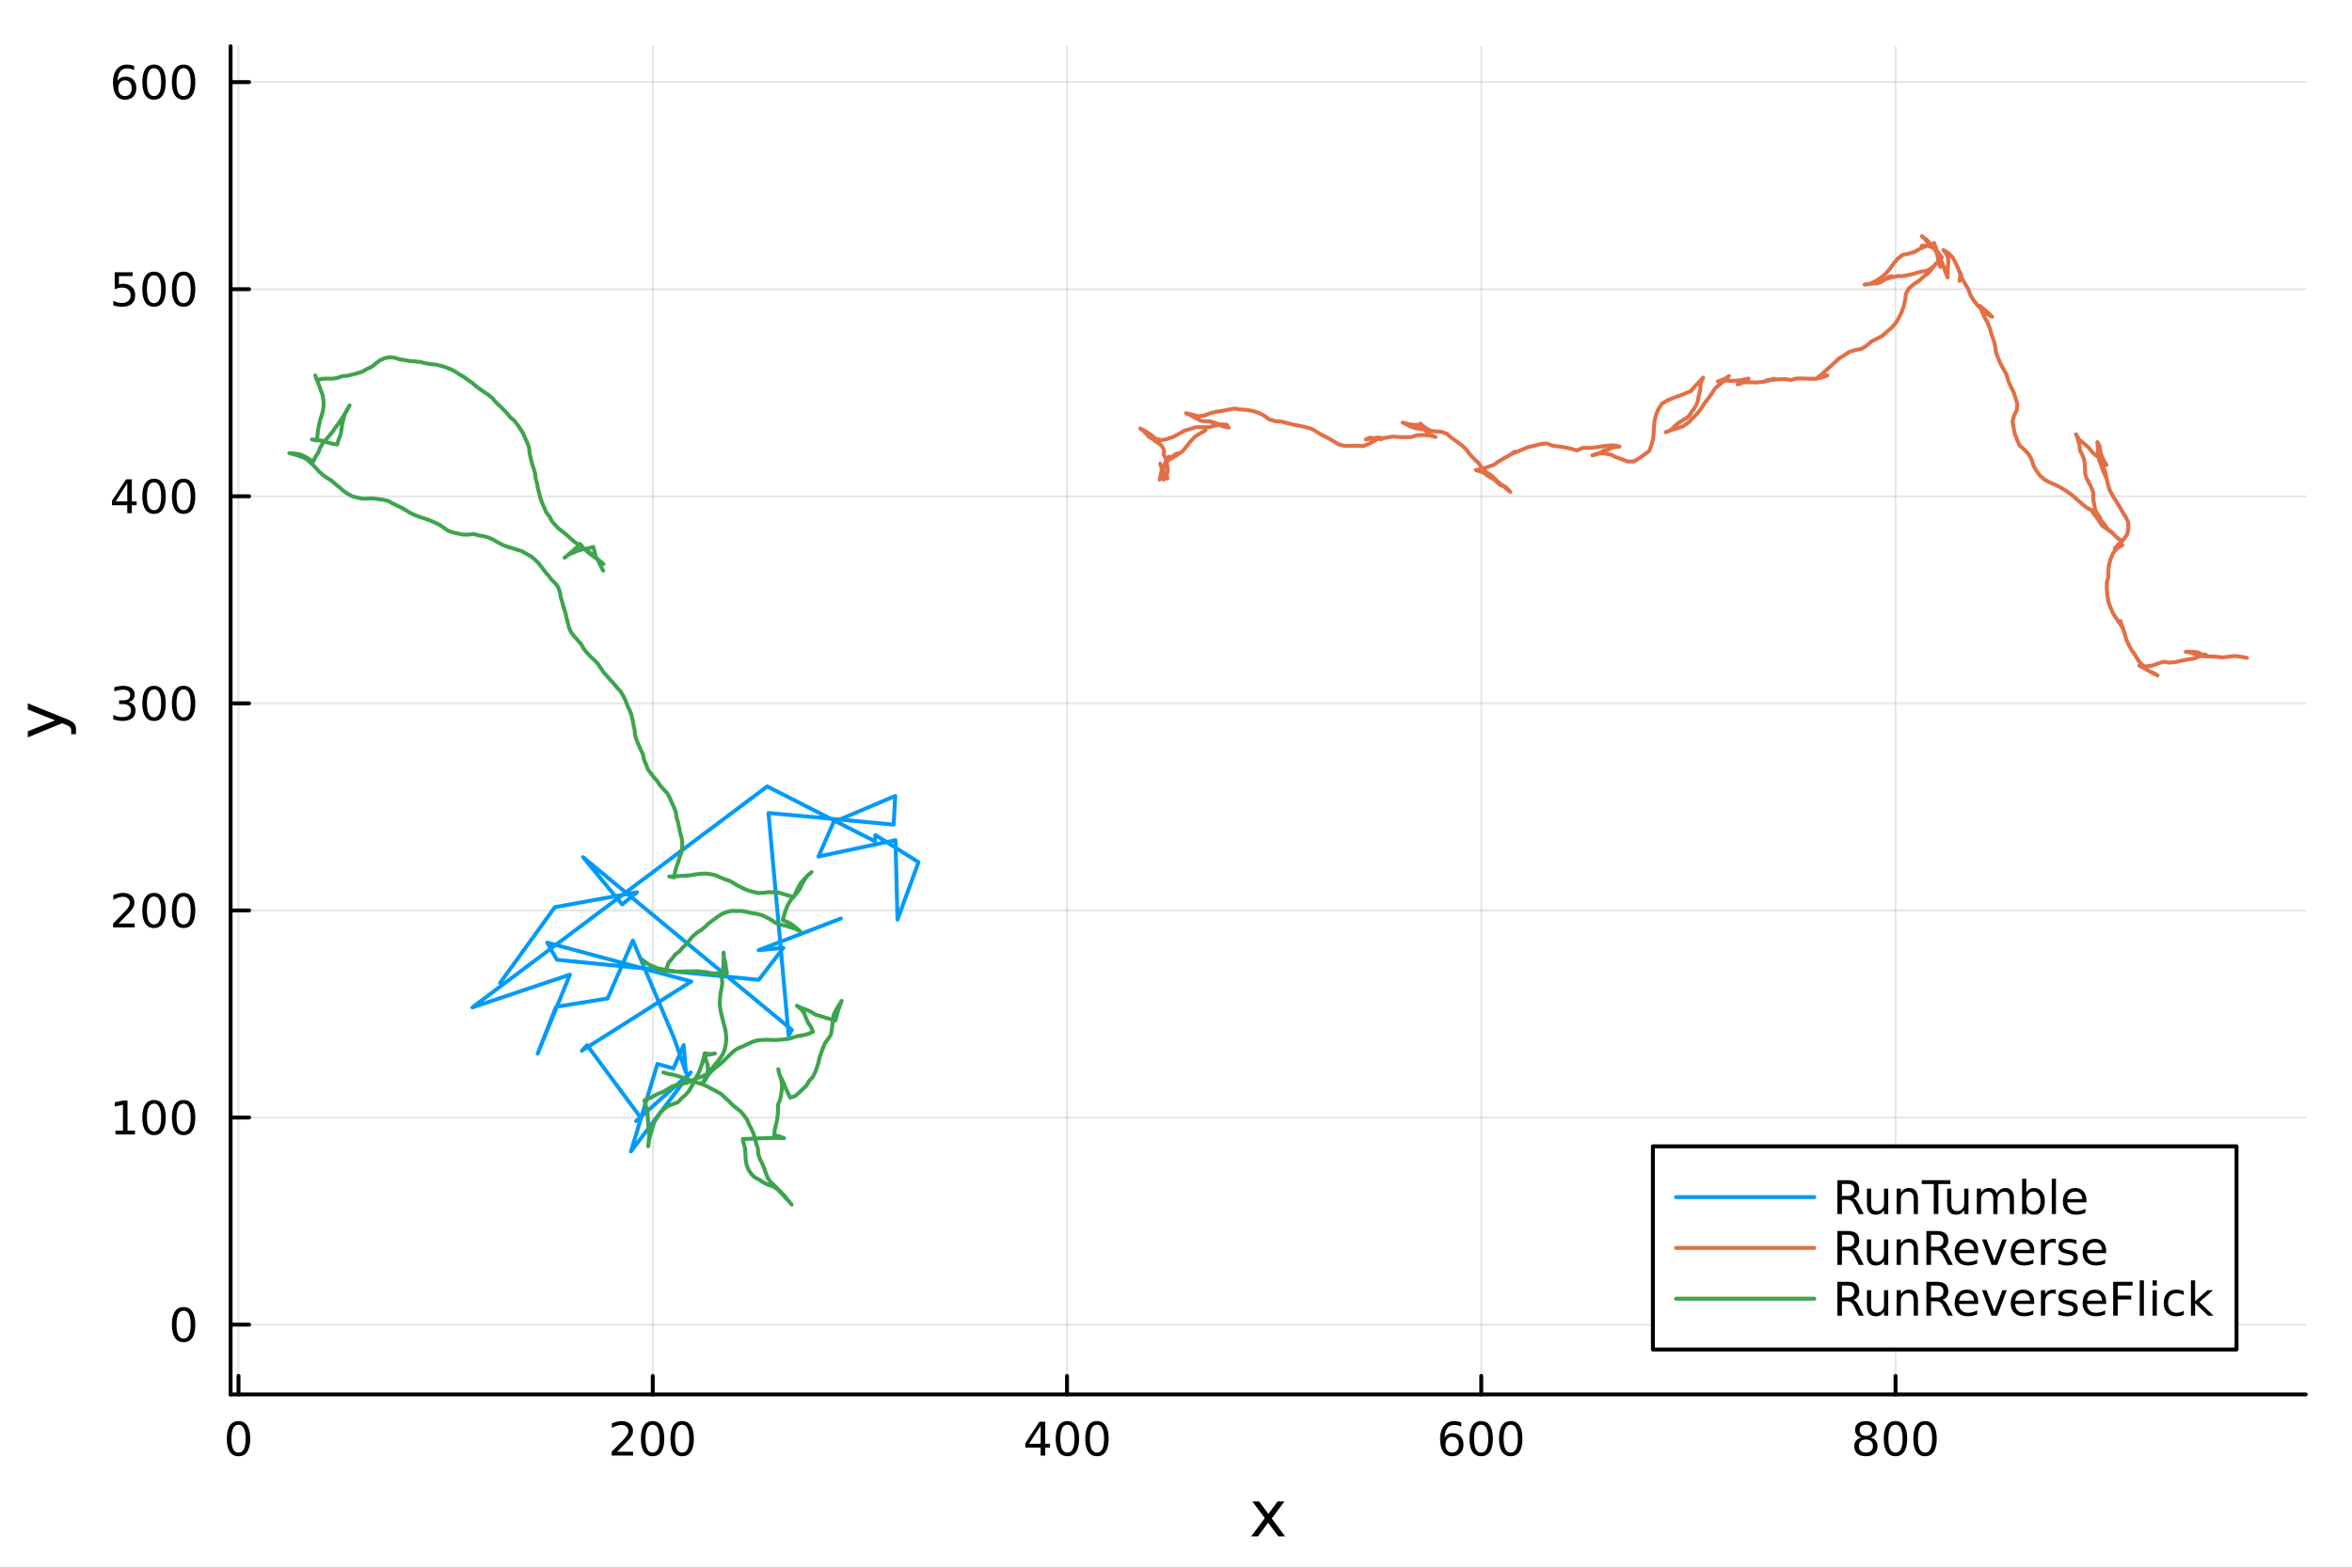 <?xml version="1.0" encoding="utf-8"?>
<svg xmlns="http://www.w3.org/2000/svg" xmlns:xlink="http://www.w3.org/1999/xlink" width="600" height="400" viewBox="0 0 2400 1600">
<rect x="0" y="0" width="2400" height="1600" fill="#333333" stroke="none"/>
<defs>
  <clipPath id="clip360">
    <rect x="0" y="0" width="2400" height="1600"/>
  </clipPath>
</defs>
<path clip-path="url(#clip360)" d="M0 1600 L2400 1600 L2400 0 L0 0  Z" fill="#ffffff" fill-rule="evenodd" fill-opacity="1"/>
<defs>
  <clipPath id="clip361">
    <rect x="480" y="0" width="1681" height="1600"/>
  </clipPath>
</defs>
<path clip-path="url(#clip360)" d="M235.283 1423.18 L2352.76 1423.18 L2352.76 47.244 L235.283 47.244  Z" fill="#ffffff" fill-rule="evenodd" fill-opacity="1"/>
<defs>
  <clipPath id="clip362">
    <rect x="235" y="47" width="2118" height="1377"/>
  </clipPath>
</defs>
<polyline clip-path="url(#clip362)" style="stroke:#000000; stroke-linecap:round; stroke-linejoin:round; stroke-width:2; stroke-opacity:0.1; fill:none" points="243.378,1423.18 243.378,47.244 "/>
<polyline clip-path="url(#clip362)" style="stroke:#000000; stroke-linecap:round; stroke-linejoin:round; stroke-width:2; stroke-opacity:0.1; fill:none" points="666.084,1423.18 666.084,47.244 "/>
<polyline clip-path="url(#clip362)" style="stroke:#000000; stroke-linecap:round; stroke-linejoin:round; stroke-width:2; stroke-opacity:0.1; fill:none" points="1088.79,1423.18 1088.79,47.244 "/>
<polyline clip-path="url(#clip362)" style="stroke:#000000; stroke-linecap:round; stroke-linejoin:round; stroke-width:2; stroke-opacity:0.1; fill:none" points="1511.49,1423.18 1511.49,47.244 "/>
<polyline clip-path="url(#clip362)" style="stroke:#000000; stroke-linecap:round; stroke-linejoin:round; stroke-width:2; stroke-opacity:0.1; fill:none" points="1934.2,1423.18 1934.2,47.244 "/>
<polyline clip-path="url(#clip360)" style="stroke:#000000; stroke-linecap:round; stroke-linejoin:round; stroke-width:4; stroke-opacity:1; fill:none" points="235.283,1423.18 2352.76,1423.18 "/>
<polyline clip-path="url(#clip360)" style="stroke:#000000; stroke-linecap:round; stroke-linejoin:round; stroke-width:4; stroke-opacity:1; fill:none" points="243.378,1423.18 243.378,1404.28 "/>
<polyline clip-path="url(#clip360)" style="stroke:#000000; stroke-linecap:round; stroke-linejoin:round; stroke-width:4; stroke-opacity:1; fill:none" points="666.084,1423.18 666.084,1404.28 "/>
<polyline clip-path="url(#clip360)" style="stroke:#000000; stroke-linecap:round; stroke-linejoin:round; stroke-width:4; stroke-opacity:1; fill:none" points="1088.79,1423.18 1088.79,1404.28 "/>
<polyline clip-path="url(#clip360)" style="stroke:#000000; stroke-linecap:round; stroke-linejoin:round; stroke-width:4; stroke-opacity:1; fill:none" points="1511.49,1423.18 1511.49,1404.28 "/>
<polyline clip-path="url(#clip360)" style="stroke:#000000; stroke-linecap:round; stroke-linejoin:round; stroke-width:4; stroke-opacity:1; fill:none" points="1934.2,1423.18 1934.2,1404.28 "/>
<path clip-path="url(#clip360)" d="M243.378 1454.1 Q239.767 1454.1 237.938 1457.66 Q236.133 1461.2 236.133 1468.33 Q236.133 1475.44 237.938 1479.01 Q239.767 1482.55 243.378 1482.55 Q247.013 1482.55 248.818 1479.01 Q250.647 1475.44 250.647 1468.33 Q250.647 1461.2 248.818 1457.66 Q247.013 1454.1 243.378 1454.1 M243.378 1450.39 Q249.188 1450.39 252.244 1455 Q255.323 1459.58 255.323 1468.33 Q255.323 1477.06 252.244 1481.67 Q249.188 1486.25 243.378 1486.25 Q237.568 1486.25 234.489 1481.67 Q231.434 1477.06 231.434 1468.33 Q231.434 1459.58 234.489 1455 Q237.568 1450.39 243.378 1450.39 Z" fill="#000000" fill-rule="nonzero" fill-opacity="1" /><path clip-path="url(#clip360)" d="M629.776 1481.64 L646.095 1481.64 L646.095 1485.58 L624.151 1485.58 L624.151 1481.64 Q626.813 1478.89 631.396 1474.26 Q636.003 1469.61 637.183 1468.27 Q639.429 1465.74 640.308 1464.01 Q641.211 1462.25 641.211 1460.56 Q641.211 1457.8 639.267 1456.07 Q637.345 1454.33 634.244 1454.33 Q632.045 1454.33 629.591 1455.09 Q627.16 1455.86 624.383 1457.41 L624.383 1452.69 Q627.207 1451.55 629.66 1450.97 Q632.114 1450.39 634.151 1450.39 Q639.521 1450.39 642.716 1453.08 Q645.91 1455.77 645.91 1460.26 Q645.91 1462.39 645.1 1464.31 Q644.313 1466.2 642.207 1468.8 Q641.628 1469.47 638.526 1472.69 Q635.424 1475.88 629.776 1481.64 Z" fill="#000000" fill-rule="nonzero" fill-opacity="1" /><path clip-path="url(#clip360)" d="M665.91 1454.1 Q662.299 1454.1 660.47 1457.66 Q658.665 1461.2 658.665 1468.33 Q658.665 1475.44 660.47 1479.01 Q662.299 1482.55 665.91 1482.55 Q669.544 1482.55 671.35 1479.01 Q673.179 1475.44 673.179 1468.33 Q673.179 1461.2 671.35 1457.66 Q669.544 1454.1 665.91 1454.1 M665.91 1450.39 Q671.72 1450.39 674.776 1455 Q677.855 1459.58 677.855 1468.33 Q677.855 1477.06 674.776 1481.67 Q671.72 1486.25 665.91 1486.25 Q660.1 1486.25 657.021 1481.67 Q653.966 1477.06 653.966 1468.33 Q653.966 1459.58 657.021 1455 Q660.1 1450.39 665.91 1450.39 Z" fill="#000000" fill-rule="nonzero" fill-opacity="1" /><path clip-path="url(#clip360)" d="M696.072 1454.1 Q692.461 1454.1 690.632 1457.66 Q688.827 1461.2 688.827 1468.33 Q688.827 1475.44 690.632 1479.01 Q692.461 1482.55 696.072 1482.55 Q699.706 1482.55 701.512 1479.01 Q703.341 1475.44 703.341 1468.33 Q703.341 1461.2 701.512 1457.66 Q699.706 1454.1 696.072 1454.1 M696.072 1450.39 Q701.882 1450.39 704.938 1455 Q708.016 1459.58 708.016 1468.33 Q708.016 1477.06 704.938 1481.67 Q701.882 1486.25 696.072 1486.25 Q690.262 1486.25 687.183 1481.67 Q684.128 1477.06 684.128 1468.33 Q684.128 1459.58 687.183 1455 Q690.262 1450.39 696.072 1450.39 Z" fill="#000000" fill-rule="nonzero" fill-opacity="1" /><path clip-path="url(#clip360)" d="M1061.88 1455.09 L1050.07 1473.54 L1061.88 1473.54 L1061.88 1455.09 M1060.65 1451.02 L1066.53 1451.02 L1066.53 1473.54 L1071.46 1473.54 L1071.46 1477.43 L1066.53 1477.43 L1066.53 1485.58 L1061.88 1485.58 L1061.88 1477.43 L1046.28 1477.43 L1046.28 1472.92 L1060.65 1451.02 Z" fill="#000000" fill-rule="nonzero" fill-opacity="1" /><path clip-path="url(#clip360)" d="M1089.19 1454.1 Q1085.58 1454.1 1083.75 1457.66 Q1081.95 1461.2 1081.95 1468.33 Q1081.95 1475.44 1083.75 1479.01 Q1085.58 1482.55 1089.19 1482.55 Q1092.83 1482.55 1094.63 1479.01 Q1096.46 1475.44 1096.46 1468.33 Q1096.46 1461.2 1094.63 1457.66 Q1092.83 1454.1 1089.19 1454.1 M1089.19 1450.39 Q1095 1450.39 1098.06 1455 Q1101.14 1459.58 1101.14 1468.33 Q1101.14 1477.06 1098.06 1481.67 Q1095 1486.25 1089.19 1486.25 Q1083.38 1486.25 1080.31 1481.67 Q1077.25 1477.06 1077.25 1468.33 Q1077.25 1459.58 1080.31 1455 Q1083.38 1450.39 1089.19 1450.39 Z" fill="#000000" fill-rule="nonzero" fill-opacity="1" /><path clip-path="url(#clip360)" d="M1119.36 1454.1 Q1115.75 1454.1 1113.92 1457.66 Q1112.11 1461.2 1112.11 1468.33 Q1112.11 1475.44 1113.92 1479.01 Q1115.75 1482.55 1119.36 1482.55 Q1122.99 1482.55 1124.8 1479.01 Q1126.62 1475.44 1126.62 1468.33 Q1126.62 1461.2 1124.8 1457.66 Q1122.99 1454.1 1119.36 1454.1 M1119.36 1450.39 Q1125.17 1450.39 1128.22 1455 Q1131.3 1459.58 1131.3 1468.33 Q1131.3 1477.06 1128.22 1481.67 Q1125.17 1486.25 1119.36 1486.25 Q1113.55 1486.25 1110.47 1481.67 Q1107.41 1477.06 1107.41 1468.33 Q1107.41 1459.58 1110.47 1455 Q1113.55 1450.39 1119.36 1450.39 Z" fill="#000000" fill-rule="nonzero" fill-opacity="1" /><path clip-path="url(#clip360)" d="M1481.82 1466.44 Q1478.67 1466.44 1476.82 1468.59 Q1474.99 1470.74 1474.99 1474.49 Q1474.99 1478.22 1476.82 1480.39 Q1478.67 1482.55 1481.82 1482.55 Q1484.97 1482.55 1486.8 1480.39 Q1488.65 1478.22 1488.65 1474.49 Q1488.65 1470.74 1486.8 1468.59 Q1484.97 1466.44 1481.82 1466.44 M1491.1 1451.78 L1491.1 1456.04 Q1489.34 1455.21 1487.54 1454.77 Q1485.75 1454.33 1483.99 1454.33 Q1479.37 1454.33 1476.91 1457.45 Q1474.48 1460.58 1474.13 1466.9 Q1475.5 1464.89 1477.56 1463.82 Q1479.62 1462.73 1482.1 1462.73 Q1487.31 1462.73 1490.31 1465.9 Q1493.35 1469.05 1493.35 1474.49 Q1493.35 1479.82 1490.2 1483.03 Q1487.05 1486.25 1481.82 1486.25 Q1475.82 1486.25 1472.65 1481.67 Q1469.48 1477.06 1469.48 1468.33 Q1469.48 1460.14 1473.37 1455.28 Q1477.26 1450.39 1483.81 1450.39 Q1485.57 1450.39 1487.35 1450.74 Q1489.16 1451.09 1491.1 1451.78 Z" fill="#000000" fill-rule="nonzero" fill-opacity="1" /><path clip-path="url(#clip360)" d="M1511.4 1454.1 Q1507.79 1454.1 1505.96 1457.66 Q1504.16 1461.2 1504.16 1468.33 Q1504.16 1475.44 1505.96 1479.01 Q1507.79 1482.55 1511.4 1482.55 Q1515.04 1482.55 1516.84 1479.01 Q1518.67 1475.44 1518.67 1468.33 Q1518.67 1461.2 1516.84 1457.66 Q1515.04 1454.1 1511.4 1454.1 M1511.4 1450.39 Q1517.21 1450.39 1520.27 1455 Q1523.35 1459.58 1523.35 1468.33 Q1523.35 1477.06 1520.27 1481.67 Q1517.21 1486.25 1511.4 1486.25 Q1505.59 1486.25 1502.51 1481.67 Q1499.46 1477.06 1499.46 1468.33 Q1499.46 1459.58 1502.51 1455 Q1505.59 1450.39 1511.4 1450.39 Z" fill="#000000" fill-rule="nonzero" fill-opacity="1" /><path clip-path="url(#clip360)" d="M1541.56 1454.1 Q1537.95 1454.1 1536.12 1457.66 Q1534.32 1461.2 1534.32 1468.33 Q1534.32 1475.44 1536.12 1479.01 Q1537.95 1482.55 1541.56 1482.55 Q1545.2 1482.55 1547 1479.01 Q1548.83 1475.44 1548.83 1468.33 Q1548.83 1461.2 1547 1457.66 Q1545.2 1454.1 1541.56 1454.1 M1541.56 1450.39 Q1547.37 1450.39 1550.43 1455 Q1553.51 1459.58 1553.51 1468.33 Q1553.51 1477.06 1550.43 1481.67 Q1547.37 1486.25 1541.56 1486.25 Q1535.75 1486.25 1532.68 1481.67 Q1529.62 1477.06 1529.62 1468.33 Q1529.62 1459.58 1532.68 1455 Q1535.75 1450.39 1541.56 1450.39 Z" fill="#000000" fill-rule="nonzero" fill-opacity="1" /><path clip-path="url(#clip360)" d="M1903.99 1469.17 Q1900.66 1469.17 1898.74 1470.95 Q1896.84 1472.73 1896.84 1475.86 Q1896.84 1478.98 1898.74 1480.77 Q1900.66 1482.55 1903.99 1482.55 Q1907.33 1482.55 1909.25 1480.77 Q1911.17 1478.96 1911.17 1475.86 Q1911.17 1472.73 1909.25 1470.95 Q1907.35 1469.17 1903.99 1469.17 M1899.32 1467.18 Q1896.31 1466.44 1894.62 1464.38 Q1892.95 1462.32 1892.95 1459.35 Q1892.95 1455.21 1895.89 1452.8 Q1898.85 1450.39 1903.99 1450.39 Q1909.15 1450.39 1912.09 1452.8 Q1915.03 1455.21 1915.03 1459.35 Q1915.03 1462.32 1913.34 1464.38 Q1911.68 1466.44 1908.69 1467.18 Q1912.07 1467.96 1913.95 1470.26 Q1915.84 1472.55 1915.84 1475.86 Q1915.84 1480.88 1912.77 1483.57 Q1909.71 1486.25 1903.99 1486.25 Q1898.27 1486.25 1895.2 1483.57 Q1892.14 1480.88 1892.14 1475.86 Q1892.14 1472.55 1894.04 1470.26 Q1895.94 1467.96 1899.32 1467.18 M1897.6 1459.79 Q1897.6 1462.48 1899.27 1463.98 Q1900.96 1465.49 1903.99 1465.49 Q1907 1465.49 1908.69 1463.98 Q1910.4 1462.48 1910.4 1459.79 Q1910.4 1457.11 1908.69 1455.6 Q1907 1454.1 1903.99 1454.1 Q1900.96 1454.1 1899.27 1455.6 Q1897.6 1457.11 1897.6 1459.79 Z" fill="#000000" fill-rule="nonzero" fill-opacity="1" /><path clip-path="url(#clip360)" d="M1934.15 1454.1 Q1930.54 1454.1 1928.71 1457.66 Q1926.91 1461.2 1926.91 1468.33 Q1926.91 1475.44 1928.71 1479.01 Q1930.54 1482.55 1934.15 1482.55 Q1937.79 1482.55 1939.59 1479.01 Q1941.42 1475.44 1941.42 1468.33 Q1941.42 1461.2 1939.59 1457.66 Q1937.79 1454.1 1934.15 1454.1 M1934.15 1450.39 Q1939.96 1450.39 1943.02 1455 Q1946.1 1459.58 1946.1 1468.33 Q1946.1 1477.06 1943.02 1481.67 Q1939.96 1486.25 1934.15 1486.25 Q1928.34 1486.25 1925.27 1481.67 Q1922.21 1477.06 1922.21 1468.33 Q1922.21 1459.58 1925.27 1455 Q1928.34 1450.39 1934.15 1450.39 Z" fill="#000000" fill-rule="nonzero" fill-opacity="1" /><path clip-path="url(#clip360)" d="M1964.32 1454.1 Q1960.7 1454.1 1958.88 1457.66 Q1957.07 1461.2 1957.07 1468.33 Q1957.07 1475.44 1958.88 1479.01 Q1960.7 1482.55 1964.32 1482.55 Q1967.95 1482.55 1969.76 1479.01 Q1971.58 1475.44 1971.58 1468.33 Q1971.58 1461.2 1969.76 1457.66 Q1967.95 1454.1 1964.32 1454.1 M1964.32 1450.39 Q1970.13 1450.39 1973.18 1455 Q1976.26 1459.58 1976.26 1468.33 Q1976.26 1477.06 1973.18 1481.67 Q1970.13 1486.25 1964.32 1486.25 Q1958.51 1486.25 1955.43 1481.67 Q1952.37 1477.06 1952.37 1468.33 Q1952.37 1459.58 1955.43 1455 Q1958.51 1450.39 1964.32 1450.39 Z" fill="#000000" fill-rule="nonzero" fill-opacity="1" /><path clip-path="url(#clip360)" d="M1310.63 1532.4 L1297.74 1549.74 L1311.3 1568.04 L1304.4 1568.04 L1294.02 1554.04 L1283.64 1568.04 L1276.74 1568.04 L1290.58 1549.39 L1277.91 1532.4 L1284.82 1532.4 L1294.27 1545.1 L1303.73 1532.4 L1310.63 1532.4 Z" fill="#000000" fill-rule="nonzero" fill-opacity="1" /><polyline clip-path="url(#clip362)" style="stroke:#000000; stroke-linecap:round; stroke-linejoin:round; stroke-width:2; stroke-opacity:0.1; fill:none" points="235.283,1351.92 2352.76,1351.92 "/>
<polyline clip-path="url(#clip362)" style="stroke:#000000; stroke-linecap:round; stroke-linejoin:round; stroke-width:2; stroke-opacity:0.1; fill:none" points="235.283,1140.57 2352.76,1140.57 "/>
<polyline clip-path="url(#clip362)" style="stroke:#000000; stroke-linecap:round; stroke-linejoin:round; stroke-width:2; stroke-opacity:0.1; fill:none" points="235.283,929.213 2352.76,929.213 "/>
<polyline clip-path="url(#clip362)" style="stroke:#000000; stroke-linecap:round; stroke-linejoin:round; stroke-width:2; stroke-opacity:0.1; fill:none" points="235.283,717.861 2352.76,717.861 "/>
<polyline clip-path="url(#clip362)" style="stroke:#000000; stroke-linecap:round; stroke-linejoin:round; stroke-width:2; stroke-opacity:0.1; fill:none" points="235.283,506.508 2352.76,506.508 "/>
<polyline clip-path="url(#clip362)" style="stroke:#000000; stroke-linecap:round; stroke-linejoin:round; stroke-width:2; stroke-opacity:0.1; fill:none" points="235.283,295.155 2352.76,295.155 "/>
<polyline clip-path="url(#clip362)" style="stroke:#000000; stroke-linecap:round; stroke-linejoin:round; stroke-width:2; stroke-opacity:0.1; fill:none" points="235.283,83.802 2352.76,83.802 "/>
<polyline clip-path="url(#clip360)" style="stroke:#000000; stroke-linecap:round; stroke-linejoin:round; stroke-width:4; stroke-opacity:1; fill:none" points="235.283,1423.18 235.283,47.244 "/>
<polyline clip-path="url(#clip360)" style="stroke:#000000; stroke-linecap:round; stroke-linejoin:round; stroke-width:4; stroke-opacity:1; fill:none" points="235.283,1351.92 254.18,1351.92 "/>
<polyline clip-path="url(#clip360)" style="stroke:#000000; stroke-linecap:round; stroke-linejoin:round; stroke-width:4; stroke-opacity:1; fill:none" points="235.283,1140.57 254.18,1140.57 "/>
<polyline clip-path="url(#clip360)" style="stroke:#000000; stroke-linecap:round; stroke-linejoin:round; stroke-width:4; stroke-opacity:1; fill:none" points="235.283,929.213 254.18,929.213 "/>
<polyline clip-path="url(#clip360)" style="stroke:#000000; stroke-linecap:round; stroke-linejoin:round; stroke-width:4; stroke-opacity:1; fill:none" points="235.283,717.861 254.18,717.861 "/>
<polyline clip-path="url(#clip360)" style="stroke:#000000; stroke-linecap:round; stroke-linejoin:round; stroke-width:4; stroke-opacity:1; fill:none" points="235.283,506.508 254.18,506.508 "/>
<polyline clip-path="url(#clip360)" style="stroke:#000000; stroke-linecap:round; stroke-linejoin:round; stroke-width:4; stroke-opacity:1; fill:none" points="235.283,295.155 254.18,295.155 "/>
<polyline clip-path="url(#clip360)" style="stroke:#000000; stroke-linecap:round; stroke-linejoin:round; stroke-width:4; stroke-opacity:1; fill:none" points="235.283,83.802 254.18,83.802 "/>
<path clip-path="url(#clip360)" d="M187.338 1337.72 Q183.727 1337.72 181.899 1341.28 Q180.093 1344.82 180.093 1351.95 Q180.093 1359.06 181.899 1362.62 Q183.727 1366.17 187.338 1366.17 Q190.973 1366.17 192.778 1362.62 Q194.607 1359.06 194.607 1351.95 Q194.607 1344.82 192.778 1341.28 Q190.973 1337.72 187.338 1337.72 M187.338 1334.01 Q193.149 1334.01 196.204 1338.62 Q199.283 1343.2 199.283 1351.95 Q199.283 1360.68 196.204 1365.29 Q193.149 1369.87 187.338 1369.87 Q181.528 1369.87 178.45 1365.29 Q175.394 1360.68 175.394 1351.95 Q175.394 1343.2 178.45 1338.62 Q181.528 1334.01 187.338 1334.01 Z" fill="#000000" fill-rule="nonzero" fill-opacity="1" /><path clip-path="url(#clip360)" d="M117.825 1153.91 L125.464 1153.91 L125.464 1127.55 L117.154 1129.21 L117.154 1124.95 L125.418 1123.29 L130.093 1123.29 L130.093 1153.91 L137.732 1153.91 L137.732 1157.85 L117.825 1157.85 L117.825 1153.91 Z" fill="#000000" fill-rule="nonzero" fill-opacity="1" /><path clip-path="url(#clip360)" d="M157.177 1126.36 Q153.566 1126.36 151.737 1129.93 Q149.931 1133.47 149.931 1140.6 Q149.931 1147.71 151.737 1151.27 Q153.566 1154.81 157.177 1154.81 Q160.811 1154.81 162.616 1151.27 Q164.445 1147.71 164.445 1140.6 Q164.445 1133.47 162.616 1129.93 Q160.811 1126.36 157.177 1126.36 M157.177 1122.66 Q162.987 1122.66 166.042 1127.27 Q169.121 1131.85 169.121 1140.6 Q169.121 1149.33 166.042 1153.93 Q162.987 1158.52 157.177 1158.52 Q151.366 1158.52 148.288 1153.93 Q145.232 1149.33 145.232 1140.6 Q145.232 1131.85 148.288 1127.27 Q151.366 1122.66 157.177 1122.66 Z" fill="#000000" fill-rule="nonzero" fill-opacity="1" /><path clip-path="url(#clip360)" d="M187.338 1126.36 Q183.727 1126.36 181.899 1129.93 Q180.093 1133.47 180.093 1140.6 Q180.093 1147.71 181.899 1151.27 Q183.727 1154.81 187.338 1154.81 Q190.973 1154.81 192.778 1151.27 Q194.607 1147.71 194.607 1140.6 Q194.607 1133.47 192.778 1129.93 Q190.973 1126.36 187.338 1126.36 M187.338 1122.66 Q193.149 1122.66 196.204 1127.27 Q199.283 1131.85 199.283 1140.6 Q199.283 1149.33 196.204 1153.93 Q193.149 1158.52 187.338 1158.52 Q181.528 1158.52 178.45 1153.93 Q175.394 1149.33 175.394 1140.6 Q175.394 1131.85 178.45 1127.27 Q181.528 1122.66 187.338 1122.66 Z" fill="#000000" fill-rule="nonzero" fill-opacity="1" /><path clip-path="url(#clip360)" d="M121.043 942.558 L137.362 942.558 L137.362 946.493 L115.418 946.493 L115.418 942.558 Q118.08 939.804 122.663 935.174 Q127.269 930.521 128.45 929.179 Q130.695 926.655 131.575 924.919 Q132.478 923.16 132.478 921.47 Q132.478 918.716 130.533 916.98 Q128.612 915.244 125.51 915.244 Q123.311 915.244 120.857 916.007 Q118.427 916.771 115.649 918.322 L115.649 913.6 Q118.473 912.466 120.927 911.887 Q123.38 911.308 125.418 911.308 Q130.788 911.308 133.982 913.994 Q137.177 916.679 137.177 921.169 Q137.177 923.299 136.367 925.22 Q135.579 927.118 133.473 929.711 Q132.894 930.382 129.792 933.6 Q126.691 936.794 121.043 942.558 Z" fill="#000000" fill-rule="nonzero" fill-opacity="1" /><path clip-path="url(#clip360)" d="M157.177 915.012 Q153.566 915.012 151.737 918.577 Q149.931 922.118 149.931 929.248 Q149.931 936.355 151.737 939.919 Q153.566 943.461 157.177 943.461 Q160.811 943.461 162.616 939.919 Q164.445 936.355 164.445 929.248 Q164.445 922.118 162.616 918.577 Q160.811 915.012 157.177 915.012 M157.177 911.308 Q162.987 911.308 166.042 915.915 Q169.121 920.498 169.121 929.248 Q169.121 937.975 166.042 942.581 Q162.987 947.165 157.177 947.165 Q151.366 947.165 148.288 942.581 Q145.232 937.975 145.232 929.248 Q145.232 920.498 148.288 915.915 Q151.366 911.308 157.177 911.308 Z" fill="#000000" fill-rule="nonzero" fill-opacity="1" /><path clip-path="url(#clip360)" d="M187.338 915.012 Q183.727 915.012 181.899 918.577 Q180.093 922.118 180.093 929.248 Q180.093 936.355 181.899 939.919 Q183.727 943.461 187.338 943.461 Q190.973 943.461 192.778 939.919 Q194.607 936.355 194.607 929.248 Q194.607 922.118 192.778 918.577 Q190.973 915.012 187.338 915.012 M187.338 911.308 Q193.149 911.308 196.204 915.915 Q199.283 920.498 199.283 929.248 Q199.283 937.975 196.204 942.581 Q193.149 947.165 187.338 947.165 Q181.528 947.165 178.45 942.581 Q175.394 937.975 175.394 929.248 Q175.394 920.498 178.45 915.915 Q181.528 911.308 187.338 911.308 Z" fill="#000000" fill-rule="nonzero" fill-opacity="1" /><path clip-path="url(#clip360)" d="M131.181 716.506 Q134.538 717.224 136.413 719.493 Q138.311 721.761 138.311 725.094 Q138.311 730.21 134.792 733.011 Q131.274 735.812 124.793 735.812 Q122.617 735.812 120.302 735.372 Q118.01 734.955 115.556 734.099 L115.556 729.585 Q117.501 730.719 119.816 731.298 Q122.13 731.877 124.654 731.877 Q129.052 731.877 131.343 730.141 Q133.658 728.405 133.658 725.094 Q133.658 722.039 131.505 720.326 Q129.376 718.59 125.556 718.59 L121.529 718.59 L121.529 714.747 L125.742 714.747 Q129.191 714.747 131.019 713.381 Q132.848 711.993 132.848 709.4 Q132.848 706.738 130.95 705.326 Q129.075 703.891 125.556 703.891 Q123.635 703.891 121.436 704.307 Q119.237 704.724 116.598 705.604 L116.598 701.437 Q119.26 700.696 121.575 700.326 Q123.913 699.956 125.973 699.956 Q131.297 699.956 134.399 702.386 Q137.501 704.794 137.501 708.914 Q137.501 711.784 135.857 713.775 Q134.214 715.743 131.181 716.506 Z" fill="#000000" fill-rule="nonzero" fill-opacity="1" /><path clip-path="url(#clip360)" d="M157.177 703.659 Q153.566 703.659 151.737 707.224 Q149.931 710.766 149.931 717.895 Q149.931 725.002 151.737 728.567 Q153.566 732.108 157.177 732.108 Q160.811 732.108 162.616 728.567 Q164.445 725.002 164.445 717.895 Q164.445 710.766 162.616 707.224 Q160.811 703.659 157.177 703.659 M157.177 699.956 Q162.987 699.956 166.042 704.562 Q169.121 709.145 169.121 717.895 Q169.121 726.622 166.042 731.229 Q162.987 735.812 157.177 735.812 Q151.366 735.812 148.288 731.229 Q145.232 726.622 145.232 717.895 Q145.232 709.145 148.288 704.562 Q151.366 699.956 157.177 699.956 Z" fill="#000000" fill-rule="nonzero" fill-opacity="1" /><path clip-path="url(#clip360)" d="M187.338 703.659 Q183.727 703.659 181.899 707.224 Q180.093 710.766 180.093 717.895 Q180.093 725.002 181.899 728.567 Q183.727 732.108 187.338 732.108 Q190.973 732.108 192.778 728.567 Q194.607 725.002 194.607 717.895 Q194.607 710.766 192.778 707.224 Q190.973 703.659 187.338 703.659 M187.338 699.956 Q193.149 699.956 196.204 704.562 Q199.283 709.145 199.283 717.895 Q199.283 726.622 196.204 731.229 Q193.149 735.812 187.338 735.812 Q181.528 735.812 178.45 731.229 Q175.394 726.622 175.394 717.895 Q175.394 709.145 178.45 704.562 Q181.528 699.956 187.338 699.956 Z" fill="#000000" fill-rule="nonzero" fill-opacity="1" /><path clip-path="url(#clip360)" d="M129.862 493.302 L118.056 511.751 L129.862 511.751 L129.862 493.302 M128.635 489.228 L134.515 489.228 L134.515 511.751 L139.445 511.751 L139.445 515.64 L134.515 515.64 L134.515 523.788 L129.862 523.788 L129.862 515.64 L114.26 515.64 L114.26 511.126 L128.635 489.228 Z" fill="#000000" fill-rule="nonzero" fill-opacity="1" /><path clip-path="url(#clip360)" d="M157.177 492.307 Q153.566 492.307 151.737 495.871 Q149.931 499.413 149.931 506.543 Q149.931 513.649 151.737 517.214 Q153.566 520.755 157.177 520.755 Q160.811 520.755 162.616 517.214 Q164.445 513.649 164.445 506.543 Q164.445 499.413 162.616 495.871 Q160.811 492.307 157.177 492.307 M157.177 488.603 Q162.987 488.603 166.042 493.209 Q169.121 497.793 169.121 506.543 Q169.121 515.269 166.042 519.876 Q162.987 524.459 157.177 524.459 Q151.366 524.459 148.288 519.876 Q145.232 515.269 145.232 506.543 Q145.232 497.793 148.288 493.209 Q151.366 488.603 157.177 488.603 Z" fill="#000000" fill-rule="nonzero" fill-opacity="1" /><path clip-path="url(#clip360)" d="M187.338 492.307 Q183.727 492.307 181.899 495.871 Q180.093 499.413 180.093 506.543 Q180.093 513.649 181.899 517.214 Q183.727 520.755 187.338 520.755 Q190.973 520.755 192.778 517.214 Q194.607 513.649 194.607 506.543 Q194.607 499.413 192.778 495.871 Q190.973 492.307 187.338 492.307 M187.338 488.603 Q193.149 488.603 196.204 493.209 Q199.283 497.793 199.283 506.543 Q199.283 515.269 196.204 519.876 Q193.149 524.459 187.338 524.459 Q181.528 524.459 178.45 519.876 Q175.394 515.269 175.394 506.543 Q175.394 497.793 178.45 493.209 Q181.528 488.603 187.338 488.603 Z" fill="#000000" fill-rule="nonzero" fill-opacity="1" /><path clip-path="url(#clip360)" d="M117.061 277.875 L135.417 277.875 L135.417 281.81 L121.343 281.81 L121.343 290.282 Q122.362 289.935 123.38 289.773 Q124.399 289.588 125.418 289.588 Q131.205 289.588 134.584 292.759 Q137.964 295.931 137.964 301.347 Q137.964 306.926 134.492 310.028 Q131.019 313.106 124.7 313.106 Q122.524 313.106 120.255 312.736 Q118.01 312.366 115.603 311.625 L115.603 306.926 Q117.686 308.06 119.908 308.616 Q122.13 309.171 124.607 309.171 Q128.612 309.171 130.95 307.065 Q133.288 304.958 133.288 301.347 Q133.288 297.736 130.95 295.63 Q128.612 293.523 124.607 293.523 Q122.732 293.523 120.857 293.94 Q119.006 294.357 117.061 295.236 L117.061 277.875 Z" fill="#000000" fill-rule="nonzero" fill-opacity="1" /><path clip-path="url(#clip360)" d="M157.177 280.954 Q153.566 280.954 151.737 284.519 Q149.931 288.06 149.931 295.19 Q149.931 302.296 151.737 305.861 Q153.566 309.403 157.177 309.403 Q160.811 309.403 162.616 305.861 Q164.445 302.296 164.445 295.19 Q164.445 288.06 162.616 284.519 Q160.811 280.954 157.177 280.954 M157.177 277.25 Q162.987 277.25 166.042 281.857 Q169.121 286.44 169.121 295.19 Q169.121 303.917 166.042 308.523 Q162.987 313.106 157.177 313.106 Q151.366 313.106 148.288 308.523 Q145.232 303.917 145.232 295.19 Q145.232 286.44 148.288 281.857 Q151.366 277.25 157.177 277.25 Z" fill="#000000" fill-rule="nonzero" fill-opacity="1" /><path clip-path="url(#clip360)" d="M187.338 280.954 Q183.727 280.954 181.899 284.519 Q180.093 288.06 180.093 295.19 Q180.093 302.296 181.899 305.861 Q183.727 309.403 187.338 309.403 Q190.973 309.403 192.778 305.861 Q194.607 302.296 194.607 295.19 Q194.607 288.06 192.778 284.519 Q190.973 280.954 187.338 280.954 M187.338 277.25 Q193.149 277.25 196.204 281.857 Q199.283 286.44 199.283 295.19 Q199.283 303.917 196.204 308.523 Q193.149 313.106 187.338 313.106 Q181.528 313.106 178.45 308.523 Q175.394 303.917 175.394 295.19 Q175.394 286.44 178.45 281.857 Q181.528 277.25 187.338 277.25 Z" fill="#000000" fill-rule="nonzero" fill-opacity="1" /><path clip-path="url(#clip360)" d="M127.593 81.939 Q124.445 81.939 122.593 84.092 Q120.765 86.245 120.765 89.995 Q120.765 93.721 122.593 95.897 Q124.445 98.05 127.593 98.05 Q130.742 98.05 132.57 95.897 Q134.422 93.721 134.422 89.995 Q134.422 86.245 132.57 84.092 Q130.742 81.939 127.593 81.939 M136.876 67.286 L136.876 71.546 Q135.117 70.712 133.311 70.272 Q131.529 69.832 129.769 69.832 Q125.14 69.832 122.686 72.957 Q120.255 76.082 119.908 82.402 Q121.274 80.388 123.334 79.323 Q125.394 78.235 127.871 78.235 Q133.08 78.235 136.089 81.406 Q139.121 84.555 139.121 89.995 Q139.121 95.319 135.973 98.536 Q132.825 101.754 127.593 101.754 Q121.598 101.754 118.427 97.17 Q115.256 92.564 115.256 83.837 Q115.256 75.643 119.144 70.782 Q123.033 65.897 129.584 65.897 Q131.343 65.897 133.126 66.245 Q134.931 66.592 136.876 67.286 Z" fill="#000000" fill-rule="nonzero" fill-opacity="1" /><path clip-path="url(#clip360)" d="M157.177 69.601 Q153.566 69.601 151.737 73.166 Q149.931 76.707 149.931 83.837 Q149.931 90.944 151.737 94.508 Q153.566 98.05 157.177 98.05 Q160.811 98.05 162.616 94.508 Q164.445 90.944 164.445 83.837 Q164.445 76.707 162.616 73.166 Q160.811 69.601 157.177 69.601 M157.177 65.897 Q162.987 65.897 166.042 70.504 Q169.121 75.087 169.121 83.837 Q169.121 92.564 166.042 97.17 Q162.987 101.754 157.177 101.754 Q151.366 101.754 148.288 97.17 Q145.232 92.564 145.232 83.837 Q145.232 75.087 148.288 70.504 Q151.366 65.897 157.177 65.897 Z" fill="#000000" fill-rule="nonzero" fill-opacity="1" /><path clip-path="url(#clip360)" d="M187.338 69.601 Q183.727 69.601 181.899 73.166 Q180.093 76.707 180.093 83.837 Q180.093 90.944 181.899 94.508 Q183.727 98.05 187.338 98.05 Q190.973 98.05 192.778 94.508 Q194.607 90.944 194.607 83.837 Q194.607 76.707 192.778 73.166 Q190.973 69.601 187.338 69.601 M187.338 65.897 Q193.149 65.897 196.204 70.504 Q199.283 75.087 199.283 83.837 Q199.283 92.564 196.204 97.17 Q193.149 101.754 187.338 101.754 Q181.528 101.754 178.45 97.17 Q175.394 92.564 175.394 83.837 Q175.394 75.087 178.45 70.504 Q181.528 65.897 187.338 65.897 Z" fill="#000000" fill-rule="nonzero" fill-opacity="1" /><path clip-path="url(#clip360)" d="M67.314 733.525 Q73.68 736.008 75.622 738.363 Q77.563 740.718 77.563 744.665 L77.563 749.344 L72.662 749.344 L72.662 745.906 Q72.662 743.487 71.516 742.151 Q70.37 740.814 66.105 739.191 L63.431 738.14 L28.356 752.559 L28.356 746.352 L56.238 735.212 L28.356 724.072 L28.356 717.865 L67.314 733.525 Z" fill="#000000" fill-rule="nonzero" fill-opacity="1" /><polyline clip-path="url(#clip362)" style="stroke:#009af9; stroke-linecap:round; stroke-linejoin:round; stroke-width:4; stroke-opacity:1; fill:none" points="858.083,937.43 851.081,940.127 844.08,942.823 837.079,945.519 830.078,948.215 823.076,950.911 816.075,953.607 809.074,956.304 802.073,959 795.071,961.696 788.07,964.392 781.069,967.088 774.068,969.785 780.39,969.178 786.712,968.572 793.034,967.965 799.356,967.359 796.219,971.441 793.082,975.522 789.945,979.604 786.808,983.685 783.671,987.767 780.534,991.848 777.397,995.93 774.26,1000.01 767.617,999.351 760.974,998.691 754.33,998.031 747.687,997.371 741.044,996.712 734.4,996.052 727.757,995.392 721.114,994.732 714.471,994.072 707.827,993.412 701.184,992.752 694.541,992.092 687.897,991.432 681.254,990.772 674.611,990.112 667.968,989.452 661.324,988.792 654.681,988.132 648.038,987.472 641.395,986.812 634.751,986.152 628.108,985.492 621.465,984.832 614.821,984.172 608.178,983.512 601.535,982.852 594.892,982.192 588.248,981.532 581.605,980.873 574.962,980.213 568.318,979.553 565.824,975.173 563.329,970.793 560.834,966.413 558.34,962.033 564.734,963.757 571.128,965.481 577.523,967.206 583.917,968.93 590.312,970.655 596.706,972.379 603.1,974.104 609.495,975.828 615.889,977.552 622.283,979.277 628.678,981.001 635.072,982.726 641.466,984.45 647.861,986.175 654.255,987.899 660.65,989.624 667.044,991.348 673.438,993.072 679.833,994.797 686.227,996.521 692.621,998.246 699.016,999.97 705.41,1001.69 700.554,1004.77 695.698,1007.84 690.842,1010.92 685.986,1013.99 681.13,1017.06 676.274,1020.14 671.418,1023.21 666.561,1026.29 661.705,1029.36 656.849,1032.43 651.993,1035.51 647.137,1038.58 642.281,1041.66 637.425,1044.73 632.569,1047.81 627.713,1050.88 622.857,1053.95 618.001,1057.03 613.145,1060.1 608.288,1063.18 603.432,1066.25 598.576,1069.32 593.72,1072.4 599.104,1066.75 603.635,1072.87 608.166,1079 612.697,1085.12 617.227,1091.25 621.758,1097.37 626.289,1103.5 630.82,1109.62 635.351,1115.75 639.882,1121.88 644.413,1128 648.943,1134.13 653.474,1140.25 649.081,1144.15 653.063,1140.6 657.045,1137.06 661.026,1133.51 665.008,1129.97 668.99,1126.42 672.972,1122.88 676.954,1119.33 680.936,1115.79 684.918,1112.25 688.899,1108.7 692.881,1105.16 696.863,1101.61 700.845,1098.07 704.827,1094.52 701.238,1099.27 697.649,1104.01 694.059,1108.75 690.47,1113.5 686.881,1118.24 683.292,1122.99 679.703,1127.73 676.114,1132.48 672.525,1137.22 668.935,1141.97 665.346,1146.71 661.757,1151.46 658.168,1156.2 654.579,1160.95 650.99,1165.69 647.401,1170.44 643.812,1175.18 645.615,1169.22 647.418,1163.27 649.221,1157.31 651.024,1151.36 652.827,1145.4 654.63,1139.44 656.433,1133.49 658.236,1127.53 660.039,1121.57 661.842,1115.62 663.645,1109.66 665.448,1103.71 667.251,1097.75 669.054,1091.79 670.857,1085.84 674.12,1086.77 677.383,1087.7 680.646,1088.64 683.91,1089.57 687.173,1090.5 689.796,1084.54 692.42,1078.57 695.044,1072.61 697.668,1066.65 697.986,1070.61 698.304,1074.56 698.622,1078.52 698.94,1082.48 699.258,1086.44 699.577,1090.4 699.895,1094.36 697.919,1088.64 695.943,1082.93 693.967,1077.21 691.991,1071.49 690.015,1065.78 688.039,1060.06 686.413,1056.21 684.786,1052.35 683.159,1048.5 681.533,1044.65 679.906,1040.8 678.279,1036.95 676.653,1033.09 675.026,1029.24 673.399,1025.39 671.773,1021.54 670.146,1017.68 668.52,1013.83 666.893,1009.98 665.266,1006.13 663.64,1002.28 662.013,998.424 660.386,994.572 658.76,990.72 657.133,986.867 655.506,983.015 653.88,979.163 652.253,975.311 650.627,971.459 649,967.606 647.373,963.754 645.747,959.902 644.032,963.846 642.317,967.79 640.602,971.734 638.887,975.678 637.172,979.622 635.457,983.566 633.742,987.51 632.027,991.454 630.313,995.398 628.598,999.342 626.883,1003.29 625.168,1007.23 623.453,1011.17 621.738,1015.12 620.023,1019.06 613.441,1020.12 606.859,1021.19 600.276,1022.25 593.694,1023.31 587.112,1024.38 580.53,1025.44 573.948,1026.5 567.365,1027.57 564.69,1034.39 562.015,1041.22 559.34,1048.05 556.665,1054.88 553.99,1061.71 551.314,1068.53 548.639,1075.36 551.634,1068.03 554.628,1060.7 557.622,1053.37 560.616,1046.04 563.611,1038.71 566.605,1031.38 569.599,1024.05 572.594,1016.72 575.588,1009.39 578.582,1002.06 581.577,994.729 576.337,996.489 571.097,998.249 565.858,1000.01 560.618,1001.77 555.378,1003.53 550.139,1005.29 544.899,1007.05 539.659,1008.81 534.42,1010.57 529.18,1012.33 523.94,1014.09 518.701,1015.85 513.461,1017.61 508.221,1019.37 502.982,1021.13 497.742,1022.89 492.502,1024.65 487.263,1026.42 482.023,1028.18 487.396,1024.15 492.768,1020.12 498.141,1016.09 503.514,1012.06 508.886,1008.04 514.259,1004.01 519.632,999.981 525.004,995.953 530.377,991.925 535.75,987.897 541.122,983.87 546.495,979.842 551.868,975.814 557.24,971.786 562.613,967.758 567.986,963.73 573.358,959.703 578.731,955.675 584.104,951.647 589.476,947.619 594.849,943.591 600.222,939.564 605.594,935.536 610.967,931.508 616.34,927.48 621.712,923.452 627.085,919.425 632.458,915.397 637.83,911.369 643.203,907.341 648.576,903.313 653.948,899.286 659.321,895.258 664.694,891.23 670.066,887.202 675.439,883.174 680.812,879.147 686.184,875.119 691.557,871.091 696.93,867.063 702.302,863.035 707.675,859.008 713.048,854.98 718.42,850.952 723.793,846.924 729.166,842.896 734.538,838.869 739.911,834.841 745.284,830.813 750.656,826.785 756.029,822.757 761.402,818.73 766.774,814.702 772.147,810.674 777.52,806.646 782.892,802.618 788.387,805.418 793.881,808.219 799.376,811.019 804.87,813.819 810.365,816.619 815.859,819.419 821.354,822.219 826.848,825.02 832.343,827.82 837.837,830.62 843.332,833.42 848.826,836.22 854.321,839.02 859.815,841.821 865.31,844.621 870.804,847.421 876.299,850.221 881.793,853.021 887.288,855.821 892.782,858.621 893.379,852.276 899.647,856.231 905.914,860.186 912.182,864.141 918.449,868.096 924.717,872.051 930.984,876.005 937.252,879.96 934.87,886.474 932.489,892.988 930.108,899.502 927.726,906.016 925.345,912.53 922.964,919.044 920.582,925.558 918.201,932.072 915.82,938.586 915.66,932.348 915.499,926.109 915.339,919.871 915.179,913.632 915.019,907.394 914.859,901.155 914.699,894.917 914.539,888.678 914.379,882.44 914.218,876.201 914.058,869.962 913.898,863.724 913.738,857.485 909.994,858.282 906.251,859.079 902.507,859.875 898.764,860.672 895.02,861.469 891.277,862.265 887.533,863.062 883.79,863.858 880.046,864.655 876.303,865.452 872.559,866.248 868.816,867.045 865.072,867.842 861.329,868.638 857.585,869.435 853.842,870.232 850.098,871.028 846.355,871.825 842.611,872.622 838.868,873.418 835.124,874.215 837.703,868.359 840.282,862.504 842.861,856.649 845.439,850.793 848.018,844.938 850.597,839.082 856.317,836.652 862.038,834.221 867.758,831.79 873.479,829.359 879.199,826.928 884.92,824.497 890.64,822.066 896.361,819.635 902.081,817.204 907.802,814.774 913.522,812.343 913.115,819.658 912.708,826.974 912.301,834.289 911.894,841.604 903.419,840.807 894.945,840.009 886.471,839.211 877.997,838.413 869.523,837.615 861.048,836.818 852.574,836.02 844.1,835.222 837.441,834.613 830.783,834.004 824.124,833.395 817.465,832.786 810.807,832.177 804.148,831.568 797.49,830.959 790.831,830.35 784.172,829.741 784.76,836.232 785.349,842.722 785.937,849.212 786.525,855.703 787.113,862.193 787.701,868.683 788.289,875.174 788.878,881.664 789.466,888.154 790.054,894.644 790.642,901.135 791.23,907.625 791.818,914.115 792.406,920.606 792.995,927.096 793.583,933.586 794.171,940.077 794.759,946.567 795.347,953.057 795.935,959.548 796.523,966.038 797.112,972.528 797.7,979.018 798.288,985.509 798.876,991.999 799.464,998.489 800.052,1004.98 800.64,1011.47 801.229,1017.96 801.817,1024.45 802.405,1030.94 802.993,1037.43 803.581,1043.92 804.169,1050.41 804.757,1056.9 807.989,1051.03 803.456,1047.28 798.924,1043.53 794.391,1039.79 789.858,1036.04 785.326,1032.29 780.793,1028.54 776.26,1024.79 771.728,1021.04 767.195,1017.29 762.662,1013.54 758.13,1009.79 753.597,1006.04 749.065,1002.29 744.532,998.545 739.999,994.796 735.467,991.046 730.934,987.297 726.401,983.548 721.869,979.799 717.336,976.05 712.803,972.301 708.271,968.551 703.738,964.802 699.205,961.053 694.673,957.304 690.14,953.555 685.607,949.806 681.075,946.057 676.542,942.307 672.01,938.558 667.477,934.809 662.944,931.06 658.412,927.311 653.879,923.562 649.346,919.813 644.814,916.063 640.281,912.314 635.748,908.565 631.216,904.816 626.683,901.067 622.15,897.318 617.618,893.569 613.085,889.819 608.552,886.07 604.02,882.321 599.487,878.572 594.955,874.823 598.944,879.651 602.934,884.479 606.924,889.308 610.914,894.136 614.904,898.964 618.894,903.793 622.884,908.621 626.874,913.449 630.864,918.278 634.854,923.106 639.91,918.955 644.966,914.803 650.022,910.652 642.402,912.036 634.781,913.42 627.161,914.804 619.54,916.188 611.919,917.573 604.299,918.957 596.678,920.341 589.058,921.725 581.437,923.109 573.817,924.493 566.196,925.877 562.206,931.397 558.217,936.916 554.227,942.436 550.238,947.955 546.248,953.474 542.258,958.994 538.269,964.513 534.279,970.033 530.29,975.552 526.3,981.071 522.311,986.591 518.321,992.11 514.331,997.63 510.342,1003.15 "/>
<polyline clip-path="url(#clip362)" style="stroke:#e26f46; stroke-linecap:round; stroke-linejoin:round; stroke-width:4; stroke-opacity:1; fill:none" points="1230.18,439.206 1224.63,442.281 1219.33,445.75 1214.97,450.353 1210.98,455.287 1207.02,460.239 1201.84,463.891 1196.45,467.223 1190.99,470.457 1194.35,467.889 1197.73,465.356 1200.99,462.665 1195.75,466.226 1190.39,469.621 1192.64,466.042 1189.21,471.376 1187.36,477.439 1185.18,483.395 1183.31,489.452 1184.25,485.33 1185.11,481.193 1185.87,477.034 1186.44,483.349 1187.35,489.624 1186.79,485.434 1186.23,481.244 1185.12,477.165 1183.88,473.123 1185.83,479.158 1187.59,485.248 1187.4,481.025 1185.75,477.132 1187.64,483.183 1191.14,488.473 1190.63,484.277 1191.62,480.168 1191.15,475.968 1190.66,471.769 1189.42,467.727 1187.42,464.005 1187.91,459.807 1186.12,455.977 1183.26,452.865 1179.58,450.786 1176.37,448.039 1172.64,446.062 1169.79,442.939 1166.94,439.814 1163.53,437.316 1169.15,440.256 1174.38,443.844 1179.35,447.775 1185.51,449.274 1191.68,447.829 1197.65,445.692 1203.22,442.662 1208.72,439.496 1214.82,437.775 1220.86,435.835 1227.19,436.017 1233.54,436.081 1239.64,434.367 1245.86,433.156 1252.19,433.57 1247.96,433.652 1243.79,432.972 1239.77,431.675 1235.67,430.625 1241.6,432.87 1247.58,434.985 1253.75,436.464 1249.8,434.961 1245.69,433.98 1241.77,432.381 1237.84,430.84 1233.69,430.041 1229.46,429.97 1225.26,429.45 1221.53,427.462 1217.79,425.508 1214.11,423.419 1210.22,421.755 1216.42,423.123 1222.51,424.869 1228.81,424.155 1234.71,421.831 1240.85,420.25 1247.13,419.372 1253.34,418.107 1259.58,416.985 1265.85,417.957 1272.18,418.303 1278.42,419.447 1284.46,421.37 1290.08,424.3 1295.21,428.024 1301.29,429.841 1307.62,430.237 1313.73,431.908 1319.9,433.388 1326.12,434.632 1332.33,435.914 1338.42,437.671 1343.85,440.936 1349.3,444.187 1354.98,447 1360.47,450.174 1365.87,453.498 1372.02,455.046 1378.36,454.971 1384.7,454.898 1391.02,455.315 1396.92,452.983 1402.49,449.946 1407.89,446.625 1403.81,447.746 1410.14,448.206 1405.95,447.637 1401.73,447.359 1397.56,446.686 1393.69,448.394 1399.98,447.633 1406.24,446.611 1402.04,447.113 1408.38,447.38 1414.69,446.719 1420.92,445.543 1427.24,446.059 1433.58,446.18 1439.92,446.129 1445.94,444.148 1452.28,443.962 1458.6,444.383 1464.74,445.984 1460.76,444.544 1457.25,442.192 1454.42,439.055 1451.79,435.747 1449.31,432.325 1454.11,436.463 1459.63,439.586 1455.53,438.538 1451.57,437.077 1447.48,435.985 1443.41,434.842 1439.25,434.113 1435.4,432.36 1431.3,431.327 1437.43,432.98 1443.71,433.805 1450,434.632 1445.94,433.441 1441.75,433.985 1437.56,433.406 1433.52,432.179 1439.07,435.25 1445.12,437.121 1451.38,438.139 1457.65,439.099 1463.87,440.32 1470.21,440.581 1476.23,442.576 1481.01,446.735 1486.15,450.451 1491.24,454.233 1496,458.416 1499.74,463.539 1504.03,468.211 1508.7,472.495 1512.31,477.71 1516.82,482.162 1522.23,485.463 1526.69,489.979 1531.45,494.162 1536.88,497.43 1541.18,502.091 1537.95,499.372 1534.76,496.59 1530.84,495.012 1527.7,492.179 1524.61,489.296 1520.87,487.338 1517.31,485.05 1513.99,482.439 1509.99,481.055 1505.97,479.778 1512.19,478.578 1518.2,476.567 1524.19,474.469 1529.37,470.819 1534.84,467.607 1540.41,464.574 1545.59,460.921 1542.13,463.354 1548.04,461.036 1553.89,458.609 1559.71,456.097 1565.94,454.896 1572.06,453.236 1578.37,452.617 1584.3,454.865 1590.59,455.676 1596.86,456.589 1603.04,458.02 1609.14,459.733 1614.92,457.121 1621.26,457.08 1627.59,456.71 1633.85,455.683 1640.14,454.889 1646.47,454.47 1652.68,455.738 1648.49,456.288 1644.33,457.055 1640.61,459.055 1636.47,459.914 1632.84,462.083 1628.97,463.792 1624.85,464.729 1630.85,462.684 1637.19,462.901 1643.45,463.89 1649.16,466.649 1655.15,468.734 1661.05,471.062 1667.38,470.851 1672.82,467.58 1677.98,463.904 1683.06,460.11 1685.15,454.121 1686.9,448.028 1687.43,441.71 1687.71,435.375 1688.47,429.08 1690.01,422.929 1692.51,417.103 1696.07,411.858 1701.54,408.643 1707.36,406.128 1713.33,404.01 1719.23,401.69 1725.12,399.341 1729.32,394.584 1733.64,389.943 1738.01,385.356 1736.19,389.168 1735.06,393.243 1735.06,397.47 1734.07,401.579 1733.08,405.688 1732.34,409.851 1730.71,413.75 1728.46,417.332 1725.93,420.716 1723.71,424.316 1720.49,427.047 1716.81,429.13 1713.2,431.332 1709.9,433.969 1706.89,436.941 1703.69,439.705 1699.69,441.074 1705.57,438.691 1711.72,437.149 1717.66,434.92 1722.86,431.296 1727.25,426.723 1731.77,422.273 1735.68,417.281 1739.04,411.906 1742.93,406.899 1746.65,401.762 1750.01,396.385 1754.88,392.332 1759.73,388.241 1764.26,383.81 1760.82,386.267 1756.89,387.824 1752.92,389.273 1759.17,388.178 1765.48,388.75 1771.82,388.614 1778.1,387.714 1784.3,386.368 1780.37,387.932 1776.97,390.447 1773.18,392.312 1779.18,390.257 1785.52,390.133 1791.85,390.311 1798.17,389.784 1804.4,388.579 1810.41,386.565 1806.3,387.542 1802.13,388.281 1808.44,387.613 1814.76,387.083 1821.1,386.902 1827.37,387.793 1833.54,386.299 1839.88,386.28 1846.21,386.582 1852.55,386.59 1858.76,385.307 1864.74,383.206 1860.52,383.266 1856.65,384.975 1852.82,386.758 1857.86,382.919 1862.53,378.629 1867.28,374.426 1871.99,370.176 1876.59,365.818 1882.01,362.528 1887.29,359.01 1893.36,357.181 1899.59,356.018 1904.98,352.686 1909.68,348.422 1915.35,345.592 1920.96,342.63 1925.63,338.345 1930.48,334.258 1934.63,329.463 1937.82,323.988 1940.61,318.291 1942.66,312.293 1944.11,306.12 1944.83,299.82 1947.84,294.243 1952.74,290.21 1958.04,286.739 1962.75,282.495 1967.75,278.597 1971.83,273.741 1975.72,268.736 1973.1,272.052 1969.65,274.49 1965.94,276.509 1961.74,277.032 1957.6,277.897 1953.58,279.201 1949.46,280.147 1945.33,281.015 1941.19,281.87 1936.96,281.651 1932.84,282.568 1928.7,283.45 1924.68,284.759 1930.22,281.673 1926.29,283.215 1922.9,285.743 1919.21,287.813 1915.26,289.299 1911.03,289.351 1906.83,289.817 1902.65,290.465 1908.89,289.342 1914.58,286.54 1919.87,283.045 1924.63,278.859 1928.66,273.964 1932.44,268.868 1936.48,263.982 1941.5,260.107 1947.71,258.864 1953.78,257.019 1959.24,253.796 1965.05,251.269 1960.85,250.798 1967.19,250.864 1973.13,253.089 1977.67,257.521 1981.43,262.624 1978.7,259.393 1976.27,255.94 1975.11,251.873 1973.54,247.951 1975.12,254.092 1976.92,260.17 1978.91,266.191 1980.05,272.427 1978.14,268.656 1977.5,264.478 1977.05,260.275 1975.37,256.398 1972.92,252.955 1970.01,249.885 1966.75,247.194 1964.1,243.901 1961.02,241.006 1966.11,244.792 1970.39,249.467 1973.94,254.724 1977.81,259.74 1980.65,265.409 1982.94,271.324 1985.08,277.293 1987.37,283.203 1987.42,278.976 1987.51,274.75 1987.72,270.529 1988.15,266.323 1987.56,262.137 1985.7,258.338 1982.98,255.108 1988.37,258.435 1992.74,263.033 1995.68,268.652 1998.36,274.398 2000.45,280.384 1999.58,286.665 2000.32,282.504 2000.4,278.278 2002.05,284.401 2005.33,289.827 2008.52,295.306 2010.72,301.253 2014.01,306.672 2017.97,311.627 2022.45,316.115 2027.23,320.274 2032.82,323.275 2029.71,320.41 2026.65,317.496 2023.34,314.862 2020.19,312.041 2022.53,317.935 2025.04,323.757 2028.19,329.264 2030.5,335.168 2032.15,341.288 2034.36,347.233 2035.9,353.383 2036.69,359.675 2039.03,365.566 2041.42,371.438 2044.6,376.926 2047.59,382.517 2049.31,388.62 2051.82,394.442 2054.65,400.116 2056.59,406.152 2058.4,412.23 2057.98,418.557 2055.1,424.204 2053.62,430.372 2054.7,436.621 2055.92,442.843 2058.21,448.755 2060.77,454.555 2065.49,458.789 2069.88,463.359 2073,468.88 2074.9,474.932 2077.98,480.472 2081.73,485.585 2086.58,489.672 2092.16,492.667 2098.01,495.125 2103.62,498.069 2108.98,501.457 2114.12,505.18 2118.9,509.34 2123.65,513.541 2128.51,517.62 2134.06,520.675 2137.75,525.831 2141.51,530.938 2144.88,536.31 2150.09,539.928 2155.34,543.479 2159.62,548.152 2164.8,551.815 2161.23,549.552 2158.18,546.619 2155.09,543.745 2151.73,541.173 2149.16,537.817 2146.73,534.362 2144.05,531.09 2142.21,527.283 2139.89,523.754 2137.79,520.083 2137.2,515.897 2136.33,511.761 2135.82,507.565 2136.13,503.349 2134.79,499.34 2133.03,495.499 2131.06,491.757 2129.13,487.999 2127.77,483.996 2127.61,479.772 2127.31,475.555 2127.05,471.336 2126.09,467.22 2124.43,463.332 2122.42,459.616 2122.07,455.403 2121.07,451.295 2119.96,447.217 2118.41,443.283 2121.63,448.745 2126.59,452.699 2131.31,456.929 2135.31,461.853 2140.21,465.878 2145.11,469.906 2149.46,474.51 2147.22,470.93 2145.36,467.132 2143.8,463.205 2142.96,459.061 2142.23,454.898 2140.19,451.195 2140.74,457.511 2140.8,463.852 2142.15,470.046 2144.51,475.934 2146.54,481.939 2149.29,487.655 2147.83,483.688 2146.17,479.8 2145.84,475.586 2148.22,481.465 2149.45,487.684 2150.86,493.866 2152.63,499.954 2155.61,505.55 2158.93,510.953 2162.37,516.282 2165.37,521.866 2168.83,527.181 2171.61,532.877 2171.85,539.213 2170.63,545.434 2166.9,550.561 2162.47,555.095 2157.93,559.526 2161.81,557.839 2165.71,556.207 2160.32,559.544 2156.2,564.368 2153.78,570.228 2152.05,576.327 2151.38,582.632 2151.3,588.972 2149.8,595.133 2149.82,601.473 2150.46,607.781 2151.44,614.046 2153.62,619.999 2156.07,625.847 2159.53,631.164 2163.14,636.375 2166.58,641.7 2164.67,637.928 2163.83,633.785 2165.47,639.91 2167.87,645.779 2169.43,651.926 2171.97,657.735 2175,663.303 2178.65,668.49 2181.85,673.96 2186.07,678.7 2190.62,683.111 2195.88,686.65 2201.62,689.349 2198.06,687.075 2194.13,685.504 2190.42,683.473 2186.81,681.281 2183.04,679.375 2189.33,680.134 2195.64,679.455 2201.63,677.393 2207.64,675.356 2213.91,676.295 2220.22,675.723 2226.37,674.17 2232.61,673.032 2238.88,672.137 2244.73,669.691 2250.88,668.136 2246.66,667.978 2242.95,665.953 2238.77,665.322 2234.54,665.251 2230.31,665.17 2236.54,666.348 2242.57,668.309 2248.73,669.816 2255.07,669.981 2261.41,670.245 2267.7,670.995 2274,670.245 2280.3,669.516 2286.59,670.297 2292.83,671.433 "/>
<polyline clip-path="url(#clip362)" style="stroke:#3da44d; stroke-linecap:round; stroke-linejoin:round; stroke-width:4; stroke-opacity:1; fill:none" points="676.895,1094.6 681.962,1096.1 687.181,1096.92 692.273,1098.34 697.216,1100.2 702.195,1101.97 707.309,1103.3 712.186,1105.34 717.286,1106.72 722.017,1109.07 726.685,1111.55 731.371,1113.99 735.964,1116.6 739.779,1120.25 743.686,1123.81 747.337,1127.63 751.459,1130.94 755.622,1134.19 759.01,1138.25 762.18,1142.47 764.215,1147.35 766.678,1152.02 768.808,1156.86 770.375,1161.91 771.613,1167.04 773.329,1172.04 773.642,1177.31 775.219,1182.36 777.532,1187.11 779.706,1191.92 781.333,1196.95 783.223,1201.88 786.2,1206.25 790.099,1209.82 793.775,1213.61 797.519,1217.34 801.205,1221.13 804.409,1225.33 807.754,1229.42 804.364,1225.36 800.726,1221.53 797.201,1217.6 793.442,1213.88 789.08,1210.9 784.043,1209.3 779.302,1206.97 774.859,1204.11 770.182,1201.65 766.431,1197.93 763.543,1193.51 761.759,1188.53 760.874,1183.32 760.627,1178.05 760.433,1172.77 758.969,1167.69 757.859,1162.52 763.139,1162.35 768.418,1162.11 773.695,1161.84 778.975,1161.66 784.257,1161.51 789.539,1161.38 794.823,1161.47 800.101,1161.71 795.203,1159.73 790.064,1158.5 790.547,1153.24 791.765,1148.1 792.994,1142.96 793.648,1137.72 793.926,1132.44 794.019,1127.16 795.977,1122.25 797.083,1117.08 797.804,1111.85 797.963,1106.57 796.993,1101.37 795.422,1096.33 794.163,1091.2 795.13,1096.39 797.648,1101.04 799.84,1105.84 801.814,1110.74 804.042,1115.54 806.314,1120.31 811.34,1118.67 815.325,1115.2 819.168,1111.58 822.952,1107.89 825.613,1103.33 829.155,1099.41 831.678,1094.76 833.503,1089.8 835.119,1084.77 836.168,1079.59 837.89,1074.6 839.803,1069.67 841.765,1064.77 844.903,1060.52 847.791,1056.09 848.778,1050.9 849.379,1045.65 850.021,1040.41 850.848,1035.19 853.26,1030.49 855.987,1025.96 858.83,1021.51 857.057,1026.49 855.202,1031.43 853.784,1036.52 852.393,1041.62 847.322,1040.14 842.266,1038.6 837.23,1037 832.137,1035.6 827.675,1032.77 822.883,1030.54 817.884,1028.83 813.169,1026.44 817.225,1029.83 820.511,1033.97 822.428,1038.89 824.583,1043.72 827.499,1048.12 829.647,1052.95 824.863,1055.19 819.751,1056.53 814.528,1057.32 809.465,1058.84 804.389,1060.3 799.13,1060.82 793.879,1061.4 788.596,1061.47 783.319,1061.19 778.036,1061.31 772.781,1061.86 767.704,1063.32 762.934,1065.59 758.155,1067.85 753.271,1069.87 748.791,1072.67 745.001,1076.35 741.202,1080.02 737.47,1083.76 733.433,1087.17 729.144,1090.26 725.351,1093.93 722.036,1098.05 719.351,1102.6 715.809,1106.52 718.893,1102.23 721.083,1097.42 722.299,1092.28 722.225,1087 720.428,1082.03 719.137,1076.9 724.387,1076.31 729.56,1075.24 724.306,1075.8 719.088,1074.97 717.952,1080.13 716.58,1085.23 714.795,1090.2 712.871,1095.12 710.271,1099.72 707.946,1104.47 705.561,1109.18 702.846,1113.72 699.323,1117.65 695.292,1121.07 691.714,1124.96 686.767,1126.82 681.85,1128.75 677.585,1131.87 673.849,1135.6 670.96,1140.03 668.065,1144.45 666.257,1149.41 664.798,1154.49 663.171,1159.52 662.134,1164.7 661.458,1169.94 661.898,1164.68 662.512,1159.43 662.235,1154.15 661.537,1148.91 661.221,1143.64 660.889,1138.37 660.458,1133.1 658.933,1128.04 657.563,1122.94 662.507,1121.07 667.147,1118.55 671.863,1116.16 676.799,1114.28 681.386,1111.65 685.874,1108.86 690.913,1107.28 696.089,1106.21 701.24,1105.04 706.043,1102.84 710.757,1100.45 715.804,1098.88 720.601,1096.67 724.434,1093.03 727.712,1088.89 731.031,1084.78 734.355,1080.67 737.33,1076.3 739.381,1071.43 740.518,1066.27 741.084,1061.02 740.833,1055.74 740.105,1050.51 738.67,1045.42 737.423,1040.29 736.092,1035.17 735.032,1030 734.39,1024.75 734.725,1019.48 735.131,1014.21 736.24,1009.05 736.976,1003.81 736.676,998.538 737.488,993.317 737.921,988.051 738.271,982.779 738.497,977.5 738.376,972.217 738.821,977.483 740.21,982.581 740.793,987.832 741.756,993.027 736.573,994.058 731.324,993.459 726.041,993.347 720.89,992.171 715.626,991.715 710.37,991.168 705.094,991.444 699.81,991.36 694.532,991.597 689.248,991.553 684.02,990.791 678.813,989.892 673.645,988.789 668.518,987.514 663.773,985.19 659.156,982.619 655.071,979.268 659.287,982.453 663.732,985.31 668.684,987.152 673.199,989.896 677.991,992.122 680.451,987.446 682.268,982.484 685.719,978.483 688.897,974.262 693.176,971.163 696.577,967.118 700.509,963.59 703.707,959.383 707.159,955.383 711.18,951.954 715.604,949.066 719.736,945.773 723.501,942.065 727.79,938.979 732.038,935.838 736.428,932.898 741.306,930.865 746.46,929.702 751.743,929.791 757.027,929.814 762.224,930.765 767.358,932.017 772.599,932.687 777.681,934.132 782.435,936.439 787.118,938.886 791.437,941.929 796.431,943.655 801.596,944.769 806.631,946.372 811.651,948.02 816.398,950.341 812.344,946.953 808.237,943.628 803.629,941.043 798.729,939.065 800.185,933.986 801.744,928.937 803.67,924.017 806.318,919.445 809.644,915.339 813.133,911.37 816.275,907.122 818.496,902.328 820.992,897.671 824.16,893.442 828.217,890.056 824.269,893.569 820.587,897.358 817.044,901.278 814.432,905.871 812.225,910.672 810.035,915.48 804.939,914.083 799.858,912.633 794.835,910.993 789.559,910.704 784.277,910.564 779.032,911.203 773.756,911.481 768.617,910.251 763.525,908.841 758.657,906.787 753.925,904.436 749.322,901.84 744.791,899.122 739.786,897.43 734.866,895.502 730.076,893.271 724.922,892.11 719.665,891.577 714.386,891.806 709.152,892.531 703.939,893.39 698.669,893.772 693.395,894.095 688.124,894.465 682.841,894.573 688.041,895.51 688.731,890.271 690.119,885.173 691.954,880.218 693.348,875.122 695.262,870.197 696.005,864.965 696.24,859.687 695.336,854.481 693.946,849.383 692.897,844.205 691.757,839.045 690.276,833.973 689.594,828.734 687.681,823.808 685.464,819.012 683.382,814.155 680.875,809.505 677.235,805.674 673.638,801.804 670.763,797.37 667.298,793.381 664.083,789.188 660.941,784.94 659.188,779.956 657.008,775.143 656.163,769.927 653.846,765.178 651.711,760.345 649.641,755.483 648.048,750.445 647.613,745.18 646.419,740.032 645.527,734.824 644.268,729.693 642.438,724.736 640.145,719.976 638.344,715.008 635.995,710.276 633.313,705.723 629.714,701.854 626.346,697.783 622.746,693.916 619.314,689.898 615.778,685.971 612.857,681.568 609.896,677.193 606.203,673.414 602.268,669.887 598.754,665.941 595.4,661.858 592.864,657.223 589.345,653.281 585.842,649.326 582.62,645.138 580.572,640.267 579.347,635.127 577.954,630.03 576.804,624.873 575.081,619.878 573.757,614.763 572.247,609.699 571.396,604.485 569.709,599.477 566.532,595.255 562.766,591.549 559.552,587.355 556.129,583.33 552.868,579.172 549.67,574.967 545.937,571.227 541.875,567.848 537.249,565.295 532.691,562.622 527.654,561.026 522.621,559.417 517.531,557.999 512.633,556.018 507.98,553.514 503.419,550.846 498.599,548.681 493.5,547.298 488.288,546.426 483.203,544.992 477.959,545.64 472.675,545.616 467.483,544.635 462.33,543.468 457.35,541.702 452.984,538.725 448.68,535.661 443.867,533.479 439.057,531.292 434.084,529.508 429.06,527.873 424.107,526.032 419.303,523.832 414.767,521.122 410.242,518.394 405.438,516.193 400.72,513.814 396.093,511.262 390.956,510.027 385.708,509.411 380.482,508.635 375.202,508.844 369.918,508.907 364.727,507.923 359.622,506.561 354.962,504.07 350.574,501.126 346.669,497.567 342.507,494.312 338.58,490.777 334.119,487.945 329.738,484.99 325.788,481.481 322.262,477.546 318.592,473.745 314.667,470.207 310.357,467.15 305.375,465.391 300.336,463.8 295.211,462.515 300.486,462.83 305.709,463.629 310.585,465.664 315.121,468.373 319.643,471.107 321.856,466.309 324.772,461.903 326.68,456.976 329.337,452.408 332.804,448.421 336.256,444.421 339.605,440.333 342.545,435.943 345.755,431.746 348.717,427.371 351.536,422.902 354.305,418.402 356.768,413.727 354.099,418.287 351.687,422.988 350.356,428.102 349.141,433.244 348.375,438.472 347.587,443.697 345.504,448.553 344.134,453.656 338.92,452.796 333.8,451.491 328.784,449.831 323.572,448.963 318.312,448.459 323.467,449.619 323.955,444.358 324.446,439.097 325.491,433.918 326.641,428.761 328.343,423.759 329.598,418.626 330.313,413.391 329.981,408.117 329.049,402.916 327.221,397.959 325.43,392.988 323.663,388.008 321.658,383.12 323.39,388.111 328.478,386.684 333.755,386.422 339.038,386.508 344.259,385.697 349.262,383.998 354.525,383.521 359.654,382.252 364.753,380.866 369.8,379.304 374.361,376.636 379.139,374.38 383.318,371.147 387.479,367.891 392.257,365.633 397.432,364.566 402.687,365.118 407.716,366.736 412.951,367.455 418.145,368.428 423.412,368.848 428.669,369.374 433.805,370.614 438.991,371.631 444.261,372.011 449.408,373.205 454.47,374.717 459.395,376.633 464.111,379.015 468.5,381.958 473.12,384.522 477.338,387.704 481.714,390.665 485.689,394.147 489.976,397.234 494.305,400.264 498.69,403.213 502.726,406.623 506.057,410.724 509.961,414.285 513.747,417.971 517.373,421.814 520.727,425.897 524.775,429.293 528.013,433.468 530.944,437.865 533.846,442.28 535.837,447.174 538.118,451.941 539.888,456.919 540.364,462.181 541.488,467.344 542.672,472.494 544.321,477.513 545.929,482.547 546.472,487.803 547.936,492.879 548.764,498.098 550.169,503.192 551.427,508.324 553.209,513.298 555.356,518.126 557.409,522.995 560.672,527.15 563.115,531.835 566.547,535.852 570.239,539.633 574.431,542.849 578.537,546.175 582.402,549.777 586.435,553.191 590.707,556.302 594.935,559.47 599.348,562.376 603.734,565.322 607.764,568.739 611.71,572.253 615.826,575.567 611.718,572.244 607.395,569.206 603.127,566.09 599,562.791 595.218,559.101 591.776,555.092 588.207,558.988 584.191,562.421 580.161,565.839 576.088,569.204 580.305,566.021 585.151,563.916 590.047,561.928 595.144,560.535 600.355,559.659 605.435,558.207 606.805,563.31 608.03,568.45 610.839,572.925 612.964,577.763 615.42,582.441 "/>
<path clip-path="url(#clip360)" d="M1686.63 1377.32 L2282.17 1377.32 L2282.17 1169.96 L1686.63 1169.96  Z" fill="#ffffff" fill-rule="evenodd" fill-opacity="1"/>
<polyline clip-path="url(#clip360)" style="stroke:#000000; stroke-linecap:round; stroke-linejoin:round; stroke-width:4; stroke-opacity:1; fill:none" points="1686.63,1377.32 2282.17,1377.32 2282.17,1169.96 1686.63,1169.96 1686.63,1377.32 "/>
<polyline clip-path="url(#clip360)" style="stroke:#009af9; stroke-linecap:round; stroke-linejoin:round; stroke-width:4; stroke-opacity:1; fill:none" points="1710.16,1221.8 1851.32,1221.8 "/>
<path clip-path="url(#clip360)" d="M1891.24 1222.87 Q1892.75 1223.38 1894.16 1225.05 Q1895.59 1226.71 1897.03 1229.63 L1901.77 1239.08 L1896.75 1239.08 L1892.33 1230.21 Q1890.62 1226.74 1889 1225.6 Q1887.4 1224.47 1884.62 1224.47 L1879.53 1224.47 L1879.53 1239.08 L1874.85 1239.08 L1874.85 1204.52 L1885.41 1204.52 Q1891.33 1204.52 1894.25 1206.99 Q1897.17 1209.47 1897.17 1214.47 Q1897.17 1217.73 1895.64 1219.89 Q1894.13 1222.04 1891.24 1222.87 M1879.53 1208.36 L1879.53 1220.63 L1885.41 1220.63 Q1888.79 1220.63 1890.5 1219.08 Q1892.24 1217.5 1892.24 1214.47 Q1892.24 1211.44 1890.5 1209.91 Q1888.79 1208.36 1885.41 1208.36 L1879.53 1208.36 Z" fill="#000000" fill-rule="nonzero" fill-opacity="1" /><path clip-path="url(#clip360)" d="M1905.04 1228.84 L1905.04 1213.15 L1909.3 1213.15 L1909.3 1228.68 Q1909.3 1232.36 1910.73 1234.21 Q1912.17 1236.04 1915.04 1236.04 Q1918.49 1236.04 1920.48 1233.84 Q1922.49 1231.64 1922.49 1227.85 L1922.49 1213.15 L1926.75 1213.15 L1926.75 1239.08 L1922.49 1239.08 L1922.49 1235.09 Q1920.94 1237.45 1918.88 1238.61 Q1916.84 1239.75 1914.13 1239.75 Q1909.67 1239.75 1907.35 1236.97 Q1905.04 1234.19 1905.04 1228.84 M1915.75 1212.52 L1915.75 1212.52 Z" fill="#000000" fill-rule="nonzero" fill-opacity="1" /><path clip-path="url(#clip360)" d="M1957.07 1223.43 L1957.07 1239.08 L1952.81 1239.08 L1952.81 1223.57 Q1952.81 1219.89 1951.38 1218.06 Q1949.94 1216.23 1947.07 1216.23 Q1943.62 1216.23 1941.63 1218.43 Q1939.64 1220.63 1939.64 1224.42 L1939.64 1239.08 L1935.36 1239.08 L1935.36 1213.15 L1939.64 1213.15 L1939.64 1217.18 Q1941.17 1214.84 1943.23 1213.68 Q1945.31 1212.52 1948.02 1212.52 Q1952.49 1212.52 1954.78 1215.3 Q1957.07 1218.06 1957.07 1223.43 Z" fill="#000000" fill-rule="nonzero" fill-opacity="1" /><path clip-path="url(#clip360)" d="M1960.96 1204.52 L1990.2 1204.52 L1990.2 1208.45 L1977.93 1208.45 L1977.93 1239.08 L1973.23 1239.08 L1973.23 1208.45 L1960.96 1208.45 L1960.96 1204.52 Z" fill="#000000" fill-rule="nonzero" fill-opacity="1" /><path clip-path="url(#clip360)" d="M1986.89 1228.84 L1986.89 1213.15 L1991.15 1213.15 L1991.15 1228.68 Q1991.15 1232.36 1992.58 1234.21 Q1994.02 1236.04 1996.89 1236.04 Q2000.34 1236.04 2002.33 1233.84 Q2004.34 1231.64 2004.34 1227.85 L2004.34 1213.15 L2008.6 1213.15 L2008.6 1239.08 L2004.34 1239.08 L2004.34 1235.09 Q2002.79 1237.45 2000.73 1238.61 Q1998.69 1239.75 1995.99 1239.75 Q1991.52 1239.75 1989.2 1236.97 Q1986.89 1234.19 1986.89 1228.84 M1997.61 1212.52 L1997.61 1212.52 Z" fill="#000000" fill-rule="nonzero" fill-opacity="1" /><path clip-path="url(#clip360)" d="M2037.56 1218.13 Q2039.16 1215.26 2041.38 1213.89 Q2043.6 1212.52 2046.61 1212.52 Q2050.66 1212.52 2052.86 1215.37 Q2055.06 1218.2 2055.06 1223.43 L2055.06 1239.08 L2050.78 1239.08 L2050.78 1223.57 Q2050.78 1219.84 2049.46 1218.03 Q2048.14 1216.23 2045.43 1216.23 Q2042.12 1216.23 2040.2 1218.43 Q2038.28 1220.63 2038.28 1224.42 L2038.28 1239.08 L2033.99 1239.08 L2033.99 1223.57 Q2033.99 1219.82 2032.67 1218.03 Q2031.36 1216.23 2028.6 1216.23 Q2025.34 1216.23 2023.42 1218.45 Q2021.49 1220.65 2021.49 1224.42 L2021.49 1239.08 L2017.21 1239.08 L2017.21 1213.15 L2021.49 1213.15 L2021.49 1217.18 Q2022.95 1214.79 2024.99 1213.66 Q2027.03 1212.52 2029.83 1212.52 Q2032.65 1212.52 2034.62 1213.96 Q2036.61 1215.39 2037.56 1218.13 Z" fill="#000000" fill-rule="nonzero" fill-opacity="1" /><path clip-path="url(#clip360)" d="M2082.17 1226.14 Q2082.17 1221.44 2080.22 1218.77 Q2078.3 1216.09 2074.92 1216.09 Q2071.54 1216.09 2069.6 1218.77 Q2067.67 1221.44 2067.67 1226.14 Q2067.67 1230.83 2069.6 1233.52 Q2071.54 1236.18 2074.92 1236.18 Q2078.3 1236.18 2080.22 1233.52 Q2082.17 1230.83 2082.17 1226.14 M2067.67 1217.08 Q2069.02 1214.77 2071.05 1213.66 Q2073.11 1212.52 2075.96 1212.52 Q2080.68 1212.52 2083.62 1216.27 Q2086.59 1220.02 2086.59 1226.14 Q2086.59 1232.25 2083.62 1236 Q2080.68 1239.75 2075.96 1239.75 Q2073.11 1239.75 2071.05 1238.64 Q2069.02 1237.5 2067.67 1235.19 L2067.67 1239.08 L2063.39 1239.08 L2063.39 1203.06 L2067.67 1203.06 L2067.67 1217.08 Z" fill="#000000" fill-rule="nonzero" fill-opacity="1" /><path clip-path="url(#clip360)" d="M2093.65 1203.06 L2097.91 1203.06 L2097.91 1239.08 L2093.65 1239.08 L2093.65 1203.06 Z" fill="#000000" fill-rule="nonzero" fill-opacity="1" /><path clip-path="url(#clip360)" d="M2128.99 1225.05 L2128.99 1227.13 L2109.41 1227.13 Q2109.69 1231.53 2112.05 1233.84 Q2114.43 1236.14 2118.67 1236.14 Q2121.12 1236.14 2123.42 1235.53 Q2125.73 1234.93 2128 1233.73 L2128 1237.76 Q2125.71 1238.73 2123.3 1239.24 Q2120.89 1239.75 2118.42 1239.75 Q2112.21 1239.75 2108.58 1236.14 Q2104.97 1232.52 2104.97 1226.37 Q2104.97 1220 2108.39 1216.27 Q2111.84 1212.52 2117.67 1212.52 Q2122.91 1212.52 2125.94 1215.9 Q2128.99 1219.26 2128.99 1225.05 M2124.73 1223.8 Q2124.69 1220.3 2122.77 1218.22 Q2120.87 1216.14 2117.72 1216.14 Q2114.16 1216.14 2112 1218.15 Q2109.87 1220.16 2109.55 1223.82 L2124.73 1223.8 Z" fill="#000000" fill-rule="nonzero" fill-opacity="1" /><polyline clip-path="url(#clip360)" style="stroke:#e26f46; stroke-linecap:round; stroke-linejoin:round; stroke-width:4; stroke-opacity:1; fill:none" points="1710.16,1273.64 1851.32,1273.64 "/>
<path clip-path="url(#clip360)" d="M1891.24 1274.71 Q1892.75 1275.22 1894.16 1276.89 Q1895.59 1278.55 1897.03 1281.47 L1901.77 1290.92 L1896.75 1290.92 L1892.33 1282.05 Q1890.62 1278.58 1889 1277.44 Q1887.4 1276.31 1884.62 1276.31 L1879.53 1276.31 L1879.53 1290.92 L1874.85 1290.92 L1874.85 1256.36 L1885.41 1256.36 Q1891.33 1256.36 1894.25 1258.83 Q1897.17 1261.31 1897.17 1266.31 Q1897.17 1269.57 1895.64 1271.73 Q1894.13 1273.88 1891.24 1274.71 M1879.53 1260.2 L1879.53 1272.47 L1885.41 1272.47 Q1888.79 1272.47 1890.5 1270.92 Q1892.24 1269.34 1892.24 1266.31 Q1892.24 1263.28 1890.5 1261.75 Q1888.79 1260.2 1885.41 1260.2 L1879.53 1260.2 Z" fill="#000000" fill-rule="nonzero" fill-opacity="1" /><path clip-path="url(#clip360)" d="M1905.04 1280.68 L1905.04 1264.99 L1909.3 1264.99 L1909.3 1280.52 Q1909.3 1284.2 1910.73 1286.05 Q1912.17 1287.88 1915.04 1287.88 Q1918.49 1287.88 1920.48 1285.68 Q1922.49 1283.48 1922.49 1279.69 L1922.49 1264.99 L1926.75 1264.99 L1926.75 1290.92 L1922.49 1290.92 L1922.49 1286.93 Q1920.94 1289.29 1918.88 1290.45 Q1916.84 1291.59 1914.13 1291.59 Q1909.67 1291.59 1907.35 1288.81 Q1905.04 1286.03 1905.04 1280.68 M1915.75 1264.36 L1915.75 1264.36 Z" fill="#000000" fill-rule="nonzero" fill-opacity="1" /><path clip-path="url(#clip360)" d="M1957.07 1275.27 L1957.07 1290.92 L1952.81 1290.92 L1952.81 1275.41 Q1952.81 1271.73 1951.38 1269.9 Q1949.94 1268.07 1947.07 1268.07 Q1943.62 1268.07 1941.63 1270.27 Q1939.64 1272.47 1939.64 1276.26 L1939.64 1290.92 L1935.36 1290.92 L1935.36 1264.99 L1939.64 1264.99 L1939.64 1269.02 Q1941.17 1266.68 1943.23 1265.52 Q1945.31 1264.36 1948.02 1264.36 Q1952.49 1264.36 1954.78 1267.14 Q1957.07 1269.9 1957.07 1275.27 Z" fill="#000000" fill-rule="nonzero" fill-opacity="1" /><path clip-path="url(#clip360)" d="M1982.14 1274.71 Q1983.65 1275.22 1985.06 1276.89 Q1986.49 1278.55 1987.93 1281.47 L1992.68 1290.92 L1987.65 1290.92 L1983.23 1282.05 Q1981.52 1278.58 1979.9 1277.44 Q1978.3 1276.31 1975.52 1276.31 L1970.43 1276.31 L1970.43 1290.92 L1965.75 1290.92 L1965.75 1256.36 L1976.31 1256.36 Q1982.24 1256.36 1985.15 1258.83 Q1988.07 1261.31 1988.07 1266.31 Q1988.07 1269.57 1986.54 1271.73 Q1985.04 1273.88 1982.14 1274.71 M1970.43 1260.2 L1970.43 1272.47 L1976.31 1272.47 Q1979.69 1272.47 1981.4 1270.92 Q1983.14 1269.34 1983.14 1266.31 Q1983.14 1263.28 1981.4 1261.75 Q1979.69 1260.2 1976.31 1260.2 L1970.43 1260.2 Z" fill="#000000" fill-rule="nonzero" fill-opacity="1" /><path clip-path="url(#clip360)" d="M2018.55 1276.89 L2018.55 1278.97 L1998.97 1278.97 Q1999.25 1283.37 2001.61 1285.68 Q2003.99 1287.98 2008.23 1287.98 Q2010.68 1287.98 2012.98 1287.37 Q2015.29 1286.77 2017.56 1285.57 L2017.56 1289.6 Q2015.27 1290.57 2012.86 1291.08 Q2010.45 1291.59 2007.98 1291.59 Q2001.77 1291.59 1998.14 1287.98 Q1994.53 1284.36 1994.53 1278.21 Q1994.53 1271.84 1997.95 1268.11 Q2001.4 1264.36 2007.24 1264.36 Q2012.47 1264.36 2015.5 1267.74 Q2018.55 1271.1 2018.55 1276.89 M2014.3 1275.64 Q2014.25 1272.14 2012.33 1270.06 Q2010.43 1267.98 2007.28 1267.98 Q2003.72 1267.98 2001.56 1269.99 Q1999.43 1272 1999.11 1275.66 L2014.3 1275.64 Z" fill="#000000" fill-rule="nonzero" fill-opacity="1" /><path clip-path="url(#clip360)" d="M2022.49 1264.99 L2027 1264.99 L2035.11 1286.75 L2043.21 1264.99 L2047.72 1264.99 L2038 1290.92 L2032.21 1290.92 L2022.49 1264.99 Z" fill="#000000" fill-rule="nonzero" fill-opacity="1" /><path clip-path="url(#clip360)" d="M2075.78 1276.89 L2075.78 1278.97 L2056.19 1278.97 Q2056.47 1283.37 2058.83 1285.68 Q2061.22 1287.98 2065.45 1287.98 Q2067.91 1287.98 2070.2 1287.37 Q2072.51 1286.77 2074.78 1285.57 L2074.78 1289.6 Q2072.49 1290.57 2070.08 1291.08 Q2067.67 1291.59 2065.2 1291.59 Q2058.99 1291.59 2055.36 1287.98 Q2051.75 1284.36 2051.75 1278.21 Q2051.75 1271.84 2055.17 1268.11 Q2058.62 1264.36 2064.46 1264.36 Q2069.69 1264.36 2072.72 1267.74 Q2075.78 1271.1 2075.78 1276.89 M2071.52 1275.64 Q2071.47 1272.14 2069.55 1270.06 Q2067.65 1267.98 2064.5 1267.98 Q2060.94 1267.98 2058.79 1269.99 Q2056.66 1272 2056.33 1275.66 L2071.52 1275.64 Z" fill="#000000" fill-rule="nonzero" fill-opacity="1" /><path clip-path="url(#clip360)" d="M2097.79 1268.97 Q2097.07 1268.55 2096.22 1268.37 Q2095.38 1268.16 2094.36 1268.16 Q2090.75 1268.16 2088.81 1270.52 Q2086.89 1272.86 2086.89 1277.26 L2086.89 1290.92 L2082.61 1290.92 L2082.61 1264.99 L2086.89 1264.99 L2086.89 1269.02 Q2088.23 1266.66 2090.38 1265.52 Q2092.54 1264.36 2095.61 1264.36 Q2096.05 1264.36 2096.59 1264.43 Q2097.12 1264.48 2097.77 1264.6 L2097.79 1268.97 Z" fill="#000000" fill-rule="nonzero" fill-opacity="1" /><path clip-path="url(#clip360)" d="M2118.79 1265.75 L2118.79 1269.78 Q2116.98 1268.86 2115.04 1268.39 Q2113.09 1267.93 2111.01 1267.93 Q2107.84 1267.93 2106.24 1268.9 Q2104.67 1269.87 2104.67 1271.82 Q2104.67 1273.3 2105.8 1274.16 Q2106.93 1274.99 2110.36 1275.75 L2111.82 1276.08 Q2116.36 1277.05 2118.25 1278.83 Q2120.17 1280.59 2120.17 1283.76 Q2120.17 1287.37 2117.3 1289.48 Q2114.46 1291.59 2109.46 1291.59 Q2107.37 1291.59 2105.11 1291.17 Q2102.86 1290.78 2100.36 1289.97 L2100.36 1285.57 Q2102.72 1286.79 2105.01 1287.42 Q2107.3 1288.02 2109.55 1288.02 Q2112.56 1288.02 2114.18 1287 Q2115.8 1285.96 2115.8 1284.09 Q2115.8 1282.35 2114.62 1281.42 Q2113.46 1280.5 2109.5 1279.64 L2108.02 1279.3 Q2104.06 1278.46 2102.3 1276.75 Q2100.54 1275.01 2100.54 1272 Q2100.54 1268.35 2103.14 1266.36 Q2105.73 1264.36 2110.5 1264.36 Q2112.86 1264.36 2114.94 1264.71 Q2117.03 1265.06 2118.79 1265.75 Z" fill="#000000" fill-rule="nonzero" fill-opacity="1" /><path clip-path="url(#clip360)" d="M2149.13 1276.89 L2149.13 1278.97 L2129.55 1278.97 Q2129.83 1283.37 2132.19 1285.68 Q2134.57 1287.98 2138.81 1287.98 Q2141.26 1287.98 2143.55 1287.37 Q2145.87 1286.77 2148.14 1285.57 L2148.14 1289.6 Q2145.85 1290.57 2143.44 1291.08 Q2141.03 1291.59 2138.55 1291.59 Q2132.35 1291.59 2128.72 1287.98 Q2125.11 1284.36 2125.11 1278.21 Q2125.11 1271.84 2128.53 1268.11 Q2131.98 1264.36 2137.81 1264.36 Q2143.04 1264.36 2146.08 1267.74 Q2149.13 1271.1 2149.13 1276.89 M2144.87 1275.64 Q2144.83 1272.14 2142.91 1270.06 Q2141.01 1267.98 2137.86 1267.98 Q2134.29 1267.98 2132.14 1269.99 Q2130.01 1272 2129.69 1275.66 L2144.87 1275.64 Z" fill="#000000" fill-rule="nonzero" fill-opacity="1" /><polyline clip-path="url(#clip360)" style="stroke:#3da44d; stroke-linecap:round; stroke-linejoin:round; stroke-width:4; stroke-opacity:1; fill:none" points="1710.16,1325.48 1851.32,1325.48 "/>
<path clip-path="url(#clip360)" d="M1891.24 1326.55 Q1892.75 1327.06 1894.16 1328.73 Q1895.59 1330.39 1897.03 1333.31 L1901.77 1342.76 L1896.75 1342.76 L1892.33 1333.89 Q1890.62 1330.42 1889 1329.28 Q1887.4 1328.15 1884.62 1328.15 L1879.53 1328.15 L1879.53 1342.76 L1874.85 1342.76 L1874.85 1308.2 L1885.41 1308.2 Q1891.33 1308.2 1894.25 1310.67 Q1897.17 1313.15 1897.17 1318.15 Q1897.17 1321.41 1895.64 1323.57 Q1894.13 1325.72 1891.24 1326.55 M1879.53 1312.04 L1879.53 1324.31 L1885.41 1324.31 Q1888.79 1324.31 1890.5 1322.76 Q1892.24 1321.18 1892.24 1318.15 Q1892.24 1315.12 1890.5 1313.59 Q1888.79 1312.04 1885.41 1312.04 L1879.53 1312.04 Z" fill="#000000" fill-rule="nonzero" fill-opacity="1" /><path clip-path="url(#clip360)" d="M1905.04 1332.52 L1905.04 1316.83 L1909.3 1316.83 L1909.3 1332.36 Q1909.3 1336.04 1910.73 1337.89 Q1912.17 1339.72 1915.04 1339.72 Q1918.49 1339.72 1920.48 1337.52 Q1922.49 1335.32 1922.49 1331.53 L1922.49 1316.83 L1926.75 1316.83 L1926.75 1342.76 L1922.49 1342.76 L1922.49 1338.77 Q1920.94 1341.13 1918.88 1342.29 Q1916.84 1343.43 1914.13 1343.43 Q1909.67 1343.43 1907.35 1340.65 Q1905.04 1337.87 1905.04 1332.52 M1915.75 1316.2 L1915.75 1316.2 Z" fill="#000000" fill-rule="nonzero" fill-opacity="1" /><path clip-path="url(#clip360)" d="M1957.07 1327.11 L1957.07 1342.76 L1952.81 1342.76 L1952.81 1327.25 Q1952.81 1323.57 1951.38 1321.74 Q1949.94 1319.91 1947.07 1319.91 Q1943.62 1319.91 1941.63 1322.11 Q1939.64 1324.31 1939.64 1328.1 L1939.64 1342.76 L1935.36 1342.76 L1935.36 1316.83 L1939.64 1316.83 L1939.64 1320.86 Q1941.17 1318.52 1943.23 1317.36 Q1945.31 1316.2 1948.02 1316.2 Q1952.49 1316.2 1954.78 1318.98 Q1957.07 1321.74 1957.07 1327.11 Z" fill="#000000" fill-rule="nonzero" fill-opacity="1" /><path clip-path="url(#clip360)" d="M1982.14 1326.55 Q1983.65 1327.06 1985.06 1328.73 Q1986.49 1330.39 1987.93 1333.31 L1992.68 1342.76 L1987.65 1342.76 L1983.23 1333.89 Q1981.52 1330.42 1979.9 1329.28 Q1978.3 1328.15 1975.52 1328.15 L1970.43 1328.15 L1970.43 1342.76 L1965.75 1342.76 L1965.75 1308.2 L1976.31 1308.2 Q1982.24 1308.2 1985.15 1310.67 Q1988.07 1313.15 1988.07 1318.15 Q1988.07 1321.41 1986.54 1323.57 Q1985.04 1325.72 1982.14 1326.55 M1970.43 1312.04 L1970.43 1324.31 L1976.31 1324.31 Q1979.69 1324.31 1981.4 1322.76 Q1983.14 1321.18 1983.14 1318.15 Q1983.14 1315.12 1981.4 1313.59 Q1979.69 1312.04 1976.31 1312.04 L1970.43 1312.04 Z" fill="#000000" fill-rule="nonzero" fill-opacity="1" /><path clip-path="url(#clip360)" d="M2018.55 1328.73 L2018.55 1330.81 L1998.97 1330.81 Q1999.25 1335.21 2001.61 1337.52 Q2003.99 1339.82 2008.23 1339.82 Q2010.68 1339.82 2012.98 1339.21 Q2015.29 1338.61 2017.56 1337.41 L2017.56 1341.44 Q2015.27 1342.41 2012.86 1342.92 Q2010.45 1343.43 2007.98 1343.43 Q2001.77 1343.43 1998.14 1339.82 Q1994.53 1336.2 1994.53 1330.05 Q1994.53 1323.68 1997.95 1319.95 Q2001.4 1316.2 2007.24 1316.2 Q2012.47 1316.2 2015.5 1319.58 Q2018.55 1322.94 2018.55 1328.73 M2014.3 1327.48 Q2014.25 1323.98 2012.33 1321.9 Q2010.43 1319.82 2007.28 1319.82 Q2003.72 1319.82 2001.56 1321.83 Q1999.43 1323.84 1999.11 1327.5 L2014.3 1327.48 Z" fill="#000000" fill-rule="nonzero" fill-opacity="1" /><path clip-path="url(#clip360)" d="M2022.49 1316.83 L2027 1316.83 L2035.11 1338.59 L2043.21 1316.83 L2047.72 1316.83 L2038 1342.76 L2032.21 1342.76 L2022.49 1316.83 Z" fill="#000000" fill-rule="nonzero" fill-opacity="1" /><path clip-path="url(#clip360)" d="M2075.78 1328.73 L2075.78 1330.81 L2056.19 1330.81 Q2056.47 1335.21 2058.83 1337.52 Q2061.22 1339.82 2065.45 1339.82 Q2067.91 1339.82 2070.2 1339.21 Q2072.51 1338.61 2074.78 1337.41 L2074.78 1341.44 Q2072.49 1342.41 2070.08 1342.92 Q2067.67 1343.43 2065.2 1343.43 Q2058.99 1343.43 2055.36 1339.82 Q2051.75 1336.2 2051.75 1330.05 Q2051.75 1323.68 2055.17 1319.95 Q2058.62 1316.2 2064.46 1316.2 Q2069.69 1316.2 2072.72 1319.58 Q2075.78 1322.94 2075.78 1328.73 M2071.52 1327.48 Q2071.47 1323.98 2069.55 1321.9 Q2067.65 1319.82 2064.5 1319.82 Q2060.94 1319.82 2058.79 1321.83 Q2056.66 1323.84 2056.33 1327.5 L2071.52 1327.48 Z" fill="#000000" fill-rule="nonzero" fill-opacity="1" /><path clip-path="url(#clip360)" d="M2097.79 1320.81 Q2097.07 1320.39 2096.22 1320.21 Q2095.38 1320 2094.36 1320 Q2090.75 1320 2088.81 1322.36 Q2086.89 1324.7 2086.89 1329.1 L2086.89 1342.76 L2082.61 1342.76 L2082.61 1316.83 L2086.89 1316.83 L2086.89 1320.86 Q2088.23 1318.5 2090.38 1317.36 Q2092.54 1316.2 2095.61 1316.2 Q2096.05 1316.2 2096.59 1316.27 Q2097.12 1316.32 2097.77 1316.44 L2097.79 1320.81 Z" fill="#000000" fill-rule="nonzero" fill-opacity="1" /><path clip-path="url(#clip360)" d="M2118.79 1317.59 L2118.79 1321.62 Q2116.98 1320.7 2115.04 1320.23 Q2113.09 1319.77 2111.01 1319.77 Q2107.84 1319.77 2106.24 1320.74 Q2104.67 1321.71 2104.67 1323.66 Q2104.67 1325.14 2105.8 1326 Q2106.93 1326.83 2110.36 1327.59 L2111.82 1327.92 Q2116.36 1328.89 2118.25 1330.67 Q2120.17 1332.43 2120.17 1335.6 Q2120.17 1339.21 2117.3 1341.32 Q2114.46 1343.43 2109.46 1343.43 Q2107.37 1343.43 2105.11 1343.01 Q2102.86 1342.62 2100.36 1341.81 L2100.36 1337.41 Q2102.72 1338.63 2105.01 1339.26 Q2107.3 1339.86 2109.55 1339.86 Q2112.56 1339.86 2114.18 1338.84 Q2115.8 1337.8 2115.8 1335.93 Q2115.8 1334.19 2114.62 1333.26 Q2113.46 1332.34 2109.5 1331.48 L2108.02 1331.14 Q2104.06 1330.3 2102.3 1328.59 Q2100.54 1326.85 2100.54 1323.84 Q2100.54 1320.19 2103.14 1318.2 Q2105.73 1316.2 2110.5 1316.2 Q2112.86 1316.2 2114.94 1316.55 Q2117.03 1316.9 2118.79 1317.59 Z" fill="#000000" fill-rule="nonzero" fill-opacity="1" /><path clip-path="url(#clip360)" d="M2149.13 1328.73 L2149.13 1330.81 L2129.55 1330.81 Q2129.83 1335.21 2132.19 1337.52 Q2134.57 1339.82 2138.81 1339.82 Q2141.26 1339.82 2143.55 1339.21 Q2145.87 1338.61 2148.14 1337.41 L2148.14 1341.44 Q2145.85 1342.41 2143.44 1342.92 Q2141.03 1343.43 2138.55 1343.43 Q2132.35 1343.43 2128.72 1339.82 Q2125.11 1336.2 2125.11 1330.05 Q2125.11 1323.68 2128.53 1319.95 Q2131.98 1316.2 2137.81 1316.2 Q2143.04 1316.2 2146.08 1319.58 Q2149.13 1322.94 2149.13 1328.73 M2144.87 1327.48 Q2144.83 1323.98 2142.91 1321.9 Q2141.01 1319.82 2137.86 1319.82 Q2134.29 1319.82 2132.14 1321.83 Q2130.01 1323.84 2129.69 1327.5 L2144.87 1327.48 Z" fill="#000000" fill-rule="nonzero" fill-opacity="1" /><path clip-path="url(#clip360)" d="M2156.31 1308.2 L2176.17 1308.2 L2176.17 1312.13 L2160.98 1312.13 L2160.98 1322.32 L2174.69 1322.32 L2174.69 1326.25 L2160.98 1326.25 L2160.98 1342.76 L2156.31 1342.76 L2156.31 1308.2 Z" fill="#000000" fill-rule="nonzero" fill-opacity="1" /><path clip-path="url(#clip360)" d="M2183.39 1306.74 L2187.65 1306.74 L2187.65 1342.76 L2183.39 1342.76 L2183.39 1306.74 Z" fill="#000000" fill-rule="nonzero" fill-opacity="1" /><path clip-path="url(#clip360)" d="M2196.56 1316.83 L2200.82 1316.83 L2200.82 1342.76 L2196.56 1342.76 L2196.56 1316.83 M2196.56 1306.74 L2200.82 1306.74 L2200.82 1312.13 L2196.56 1312.13 L2196.56 1306.74 Z" fill="#000000" fill-rule="nonzero" fill-opacity="1" /><path clip-path="url(#clip360)" d="M2228.39 1317.82 L2228.39 1321.81 Q2226.59 1320.81 2224.76 1320.32 Q2222.95 1319.82 2221.1 1319.82 Q2216.96 1319.82 2214.66 1322.45 Q2212.37 1325.07 2212.37 1329.82 Q2212.37 1334.56 2214.66 1337.2 Q2216.96 1339.82 2221.1 1339.82 Q2222.95 1339.82 2224.76 1339.33 Q2226.59 1338.82 2228.39 1337.82 L2228.39 1341.76 Q2226.61 1342.59 2224.69 1343.01 Q2222.79 1343.43 2220.64 1343.43 Q2214.78 1343.43 2211.33 1339.75 Q2207.88 1336.07 2207.88 1329.82 Q2207.88 1323.47 2211.35 1319.84 Q2214.85 1316.2 2220.91 1316.2 Q2222.88 1316.2 2224.76 1316.62 Q2226.63 1317.01 2228.39 1317.82 Z" fill="#000000" fill-rule="nonzero" fill-opacity="1" /><path clip-path="url(#clip360)" d="M2235.64 1306.74 L2239.92 1306.74 L2239.92 1328.01 L2252.63 1316.83 L2258.07 1316.83 L2244.32 1328.96 L2258.65 1342.76 L2253.09 1342.76 L2239.92 1330.09 L2239.92 1342.76 L2235.64 1342.76 L2235.64 1306.74 Z" fill="#000000" fill-rule="nonzero" fill-opacity="1" /></svg>
